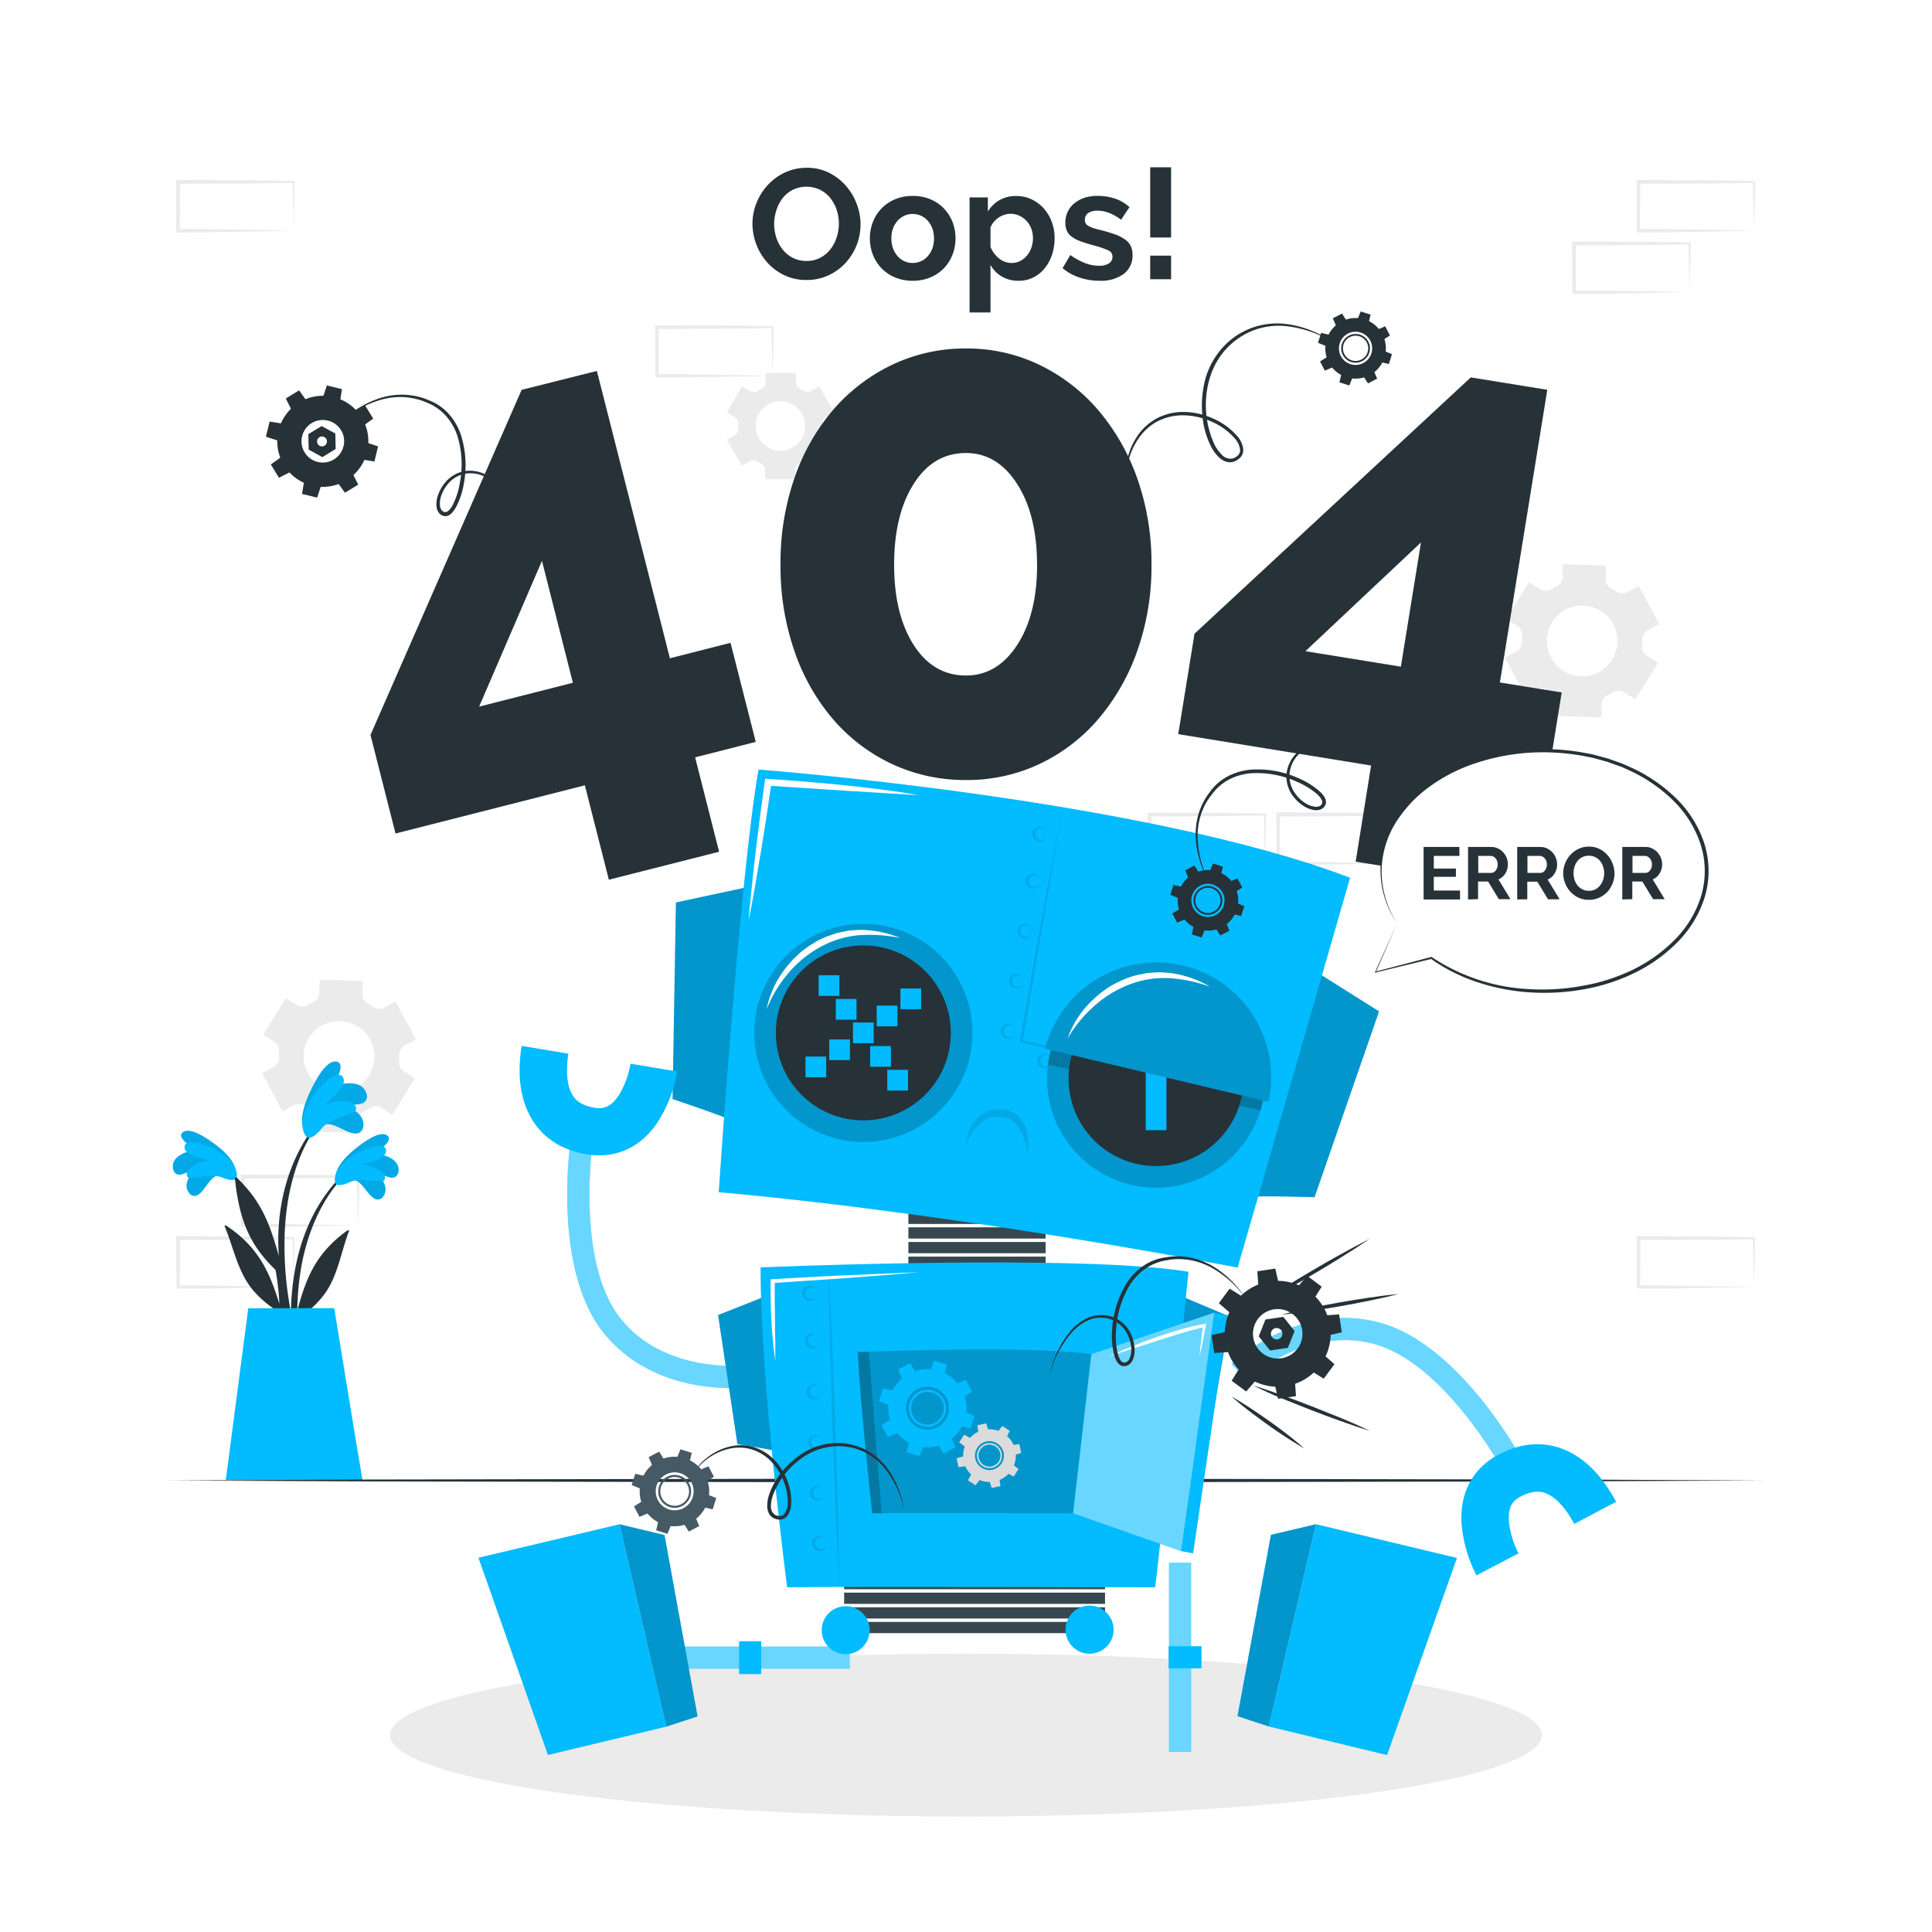 <svg class="animated" id="freepik_stories-oops-404-error-with-a-broken-robot" xmlns="http://www.w3.org/2000/svg" viewBox="0 0 500 500" version="1.1" xmlns:xlink="http://www.w3.org/1999/xlink" xmlns:svgjs="http://svgjs.com/svgjs"><style>svg#freepik_stories-oops-404-error-with-a-broken-robot:not(.animated) .animable {opacity: 0;}svg#freepik_stories-oops-404-error-with-a-broken-robot.animated #freepik--background-complete--inject-55 {animation: 1s 1 forwards cubic-bezier(.36,-0.01,.5,1.38) slideLeft;animation-delay: 0s;}svg#freepik_stories-oops-404-error-with-a-broken-robot.animated #freepik--Plant--inject-55 {animation: 1s 1 forwards cubic-bezier(.36,-0.01,.5,1.38) fadeIn;animation-delay: 0s;}svg#freepik_stories-oops-404-error-with-a-broken-robot.animated #freepik--Floor--inject-55 {animation: 1s 1 forwards cubic-bezier(.36,-0.01,.5,1.38) zoomOut;animation-delay: 0s;}svg#freepik_stories-oops-404-error-with-a-broken-robot.animated #freepik--Shadow--inject-55 {animation: 1s 1 forwards cubic-bezier(.36,-0.01,.5,1.38) lightSpeedLeft;animation-delay: 0s;}svg#freepik_stories-oops-404-error-with-a-broken-robot.animated #freepik--404-error--inject-55 {animation: 1s 1 forwards cubic-bezier(.36,-0.01,.5,1.38) slideLeft;animation-delay: 0s;}svg#freepik_stories-oops-404-error-with-a-broken-robot.animated #freepik--Robot--inject-55 {animation: 1s 1 forwards cubic-bezier(.36,-0.01,.5,1.38) slideDown;animation-delay: 0s;}svg#freepik_stories-oops-404-error-with-a-broken-robot.animated #freepik--Gears--inject-55 {animation: 1s 1 forwards cubic-bezier(.36,-0.01,.5,1.38) lightSpeedRight;animation-delay: 0s;}svg#freepik_stories-oops-404-error-with-a-broken-robot.animated #freepik--speech-bubble--inject-55 {animation: 1s 1 forwards cubic-bezier(.36,-0.01,.5,1.38) slideUp;animation-delay: 0s;}            @keyframes slideLeft {                0% {                    opacity: 0;                    transform: translateX(-30px);                }                100% {                    opacity: 1;                    transform: translateX(0);                }            }                    @keyframes fadeIn {                0% {                    opacity: 0;                }                100% {                    opacity: 1;                }            }                    @keyframes zoomOut {                0% {                    opacity: 0;                    transform: scale(1.5);                }                100% {                    opacity: 1;                    transform: scale(1);                }            }                    @keyframes lightSpeedLeft {              from {                transform: translate3d(-50%, 0, 0) skewX(20deg);                opacity: 0;              }              60% {                transform: skewX(-10deg);                opacity: 1;              }              80% {                transform: skewX(2deg);              }              to {                opacity: 1;                transform: translate3d(0, 0, 0);              }            }                    @keyframes slideDown {                0% {                    opacity: 0;                    transform: translateY(-30px);                }                100% {                    opacity: 1;                    transform: translateY(0);                }            }                    @keyframes lightSpeedRight {              from {                transform: translate3d(50%, 0, 0) skewX(-20deg);                opacity: 0;              }              60% {                transform: skewX(10deg);                opacity: 1;              }              80% {                transform: skewX(-2deg);              }              to {                opacity: 1;                transform: translate3d(0, 0, 0);              }            }                    @keyframes slideUp {                0% {                    opacity: 0;                    transform: translateY(30px);                }                100% {                    opacity: 1;                    transform: inherit;                }            }        </style><g id="freepik--background-complete--inject-55" style="transform-origin: 249.915px 190.03px;" class="animable"><path d="M92.64,317.14l-14.84.28-7.51.12c-2.51,0-5,0-7.55,0H62.3v-.45l0-12.63V304h.5l14.95.07c5,0,10,.11,15,.16h.27v.27c0,2.14-.09,4.27-.13,6.38Zm0,0-.15-6.37c0-2.1-.11-4.19-.13-6.26l.28.27c-5,.06-10,.16-15,.17L62.74,305l.5-.5-.05,12.63-.45-.44c2.47,0,4.93,0,7.4.05l7.43.12Z" style="fill: rgb(235, 235, 235); transform-origin: 77.66px 310.77px;" id="elzy55remuthn" class="animable"></path><path d="M76,333.07l-14.83.28-7.52.12c-2.51,0-5,0-7.55,0h-.44v-.45l-.06-12.63v-.5h.5L61,320c5,0,10,.12,14.95.17h.27v.27c0,2.14-.08,4.27-.13,6.38Zm0,0-.14-6.37c0-2.1-.11-4.19-.13-6.26l.27.27c-5,.06-10,.16-14.95.17l-14.95.06.5-.5-.05,12.63-.45-.44c2.47,0,4.93,0,7.4.05l7.44.12Z" style="fill: rgb(235, 235, 235); transform-origin: 60.91px 326.68px;" id="eltbnfpmxl33a" class="animable"></path><path d="M76,59.71,61.13,60l-7.52.11c-2.51,0-5,0-7.55.06h-.44v-.45l-.06-12.63v-.5h.5L61,46.64c5,0,10,.12,14.95.17h.27v.27c0,2.14-.08,4.27-.13,6.38Zm0,0-.14-6.37c0-2.1-.11-4.19-.13-6.26l.27.27c-5,0-10,.16-14.95.17l-14.95.06.5-.5-.05,12.63-.45-.44c2.47,0,4.93,0,7.4,0l7.44.12Z" style="fill: rgb(235, 235, 235); transform-origin: 60.89px 53.38px;" id="elbly4ocg6buq" class="animable"></path><path d="M453.94,59.71,439.1,60l-7.51.11c-2.51,0-5,0-7.55.06h-.44v-.45l0-12.63v-.5h.5l14.95.06c5,0,10,.12,14.95.17h.27v.27c0,2.14-.09,4.27-.13,6.38Zm0,0-.14-6.37c-.05-2.1-.12-4.19-.14-6.26l.28.27c-5,0-10,.16-14.95.17L424,47.58l.5-.5-.05,12.63-.45-.44c2.47,0,4.93,0,7.4,0l7.43.12Z" style="fill: rgb(235, 235, 235); transform-origin: 438.935px 53.38px;" id="elkjc97na5mca" class="animable"></path><path d="M437.26,75.64l-14.83.28-7.52.11c-2.51,0-5,0-7.55.06h-.44v-.45L406.86,63v-.5h.5l14.95.06c5,0,10,.12,14.95.17h.28V63c0,2.14-.08,4.27-.13,6.38Zm0,0-.14-6.37c-.05-2.11-.11-4.19-.13-6.26l.27.27c-5,0-10,.16-14.95.17l-14.95.06.5-.5-.05,12.63-.45-.44c2.47,0,4.93,0,7.4,0l7.44.12Z" style="fill: rgb(235, 235, 235); transform-origin: 422.2px 69.295px;" id="elrbrtxat56ca" class="animable"></path><path d="M360.69,223.44l-14.83.28-7.52.11c-2.51,0-5,0-7.54,0h-.45v-.45l-.05-12.64v-.5h.51l14.94.07c5,0,10,.11,14.95.16H361v.27c0,2.14-.08,4.27-.13,6.38Zm0,0-.14-6.38c-.05-2.1-.11-4.18-.13-6.26l.27.28c-5,0-10,.16-14.95.16l-14.94.06.49-.5-.05,12.64-.44-.45c2.46,0,4.92,0,7.39.06l7.44.11Z" style="fill: rgb(235, 235, 235); transform-origin: 345.65px 217.035px;" id="elpelpzwew8" class="animable"></path><path d="M344,239.37l-14.83.28-7.51.11c-2.51.05-5,0-7.55.05h-.45v-.45l-.05-12.64v-.5h.5l14.95.07c5,0,10,.11,14.94.16h.28v.27c0,2.14-.09,4.27-.13,6.38Zm0,0-.14-6.38c0-2.1-.11-4.18-.13-6.26l.27.28c-5,.05-10,.16-14.94.16l-14.95.06.5-.5-.06,12.64-.44-.45c2.46,0,4.93,0,7.4.06l7.43.11Z" style="fill: rgb(235, 235, 235); transform-origin: 328.945px 233.015px;" id="elnkvopeos9z" class="animable"></path><path d="M327.4,223.44l-14.83.28-7.51.11c-2.51,0-5,0-7.55,0h-.45v-.45L297,210.8v-.5h.51l14.94.07c5,0,10,.11,14.95.16h.28v.27c0,2.14-.09,4.27-.13,6.38Zm0,0-.14-6.38c0-2.1-.11-4.18-.13-6.26l.27.28c-5,0-10,.16-14.95.16l-14.94.06.5-.5L298,223.44l-.44-.45c2.46,0,4.92,0,7.4.06l7.43.11Z" style="fill: rgb(235, 235, 235); transform-origin: 312.34px 217.065px;" id="elev46q88m2fw" class="animable"></path><path d="M453.94,333.07l-14.84.28-7.51.12c-2.51,0-5,0-7.55,0h-.44v-.45l0-12.63v-.5h.5L439,320c5,0,10,.12,14.95.17h.27v.27c0,2.14-.09,4.27-.13,6.38Zm0,0-.14-6.37c-.05-2.1-.12-4.19-.14-6.26l.28.27c-5,.06-10,.16-14.95.17l-14.95.06.5-.5-.05,12.63-.45-.44c2.47,0,4.93,0,7.4.05l7.43.12Z" style="fill: rgb(235, 235, 235); transform-origin: 438.91px 326.68px;" id="elj97ug6v21la" class="animable"></path><path d="M199.93,97.28l-14.84.28-7.51.11c-2.51,0-5,0-7.55.06h-.44v-.45l-.05-12.63v-.5h.5l14.95.06c5,0,10,.11,15,.17h.27v.27c0,2.14-.09,4.27-.13,6.37Zm0,0-.15-6.37c0-2.11-.11-4.19-.13-6.26l.28.27c-5,0-10,.16-15,.16L170,85.15l.5-.5-.05,12.63-.45-.44c2.47,0,4.93,0,7.4,0l7.43.11Z" style="fill: rgb(235, 235, 235); transform-origin: 184.9px 90.94px;" id="ely97fv5fqicl" class="animable"></path><path d="M423.23,181l5.88-9.49-2.9-1.8a2.67,2.67,0,0,1-1.24-2.5,15.44,15.44,0,0,0,.06-1.67,2.65,2.65,0,0,1,1.38-2.41l3-1.61-5.28-9.85-3,1.62a2.66,2.66,0,0,1-2.77-.18,16,16,0,0,0-1.42-.88,2.66,2.66,0,0,1-1.4-2.41l.11-3.42L404.48,146l-.1,3.43a2.67,2.67,0,0,1-1.56,2.31c-.24.11-.49.24-.73.37s-.48.26-.71.4a2.65,2.65,0,0,1-2.78,0l-2.93-1.81-5.88,9.49,2.91,1.81a2.66,2.66,0,0,1,1.23,2.5,13.1,13.1,0,0,0-.05,1.66,2.68,2.68,0,0,1-1.39,2.41l-3,1.61,5.28,9.85,3-1.62a2.66,2.66,0,0,1,2.77.18,16,16,0,0,0,1.42.88,2.65,2.65,0,0,1,1.4,2.4l-.11,3.43,11.17.35.1-3.43a2.65,2.65,0,0,1,1.55-2.3l.74-.38c.25-.13.49-.26.72-.4a2.67,2.67,0,0,1,2.79,0Zm-9.46-7.05a9.14,9.14,0,1,1,3.75-12.38A9.14,9.14,0,0,1,413.77,173.92Z" style="fill: rgb(235, 235, 235); transform-origin: 409.45px 165.825px;" id="elwrtpr2eaghc" class="animable"></path><path d="M101.53,288.51l5.89-9.49-2.91-1.8a2.66,2.66,0,0,1-1.23-2.5,15.45,15.45,0,0,0,0-1.67,2.66,2.66,0,0,1,1.39-2.41l3-1.61-5.28-9.85-3,1.62a2.68,2.68,0,0,1-2.78-.18,13.94,13.94,0,0,0-1.42-.88,2.68,2.68,0,0,1-1.4-2.41l.11-3.42-11.16-.35-.1,3.43a2.67,2.67,0,0,1-1.56,2.32c-.25.11-.49.24-.74.37s-.48.26-.71.4a2.63,2.63,0,0,1-2.77,0L74,258.29l-5.89,9.49L71,269.59a2.64,2.64,0,0,1,1.23,2.5c0,.55-.06,1.1,0,1.66a2.66,2.66,0,0,1-1.39,2.41l-3,1.61,5.28,9.85,3-1.62a2.68,2.68,0,0,1,2.78.18,13.71,13.71,0,0,0,1.41.87,2.68,2.68,0,0,1,1.4,2.41l-.1,3.43,11.16.34.11-3.42a2.66,2.66,0,0,1,1.55-2.31c.25-.11.49-.24.74-.37s.48-.26.71-.41a2.65,2.65,0,0,1,2.79,0Zm-9.45-7.05a9.15,9.15,0,1,1,3.74-12.38A9.14,9.14,0,0,1,92.08,281.46Z" style="fill: rgb(235, 235, 235); transform-origin: 87.755px 273.395px;" id="el776ywu1r6yj" class="animable"></path><path d="M215.87,106.74,212,100l-2.08,1.2a1.85,1.85,0,0,1-1.95-.07,11,11,0,0,0-1-.58,1.85,1.85,0,0,1-1-1.65v-2.4h-7.82v2.4a1.87,1.87,0,0,1-1,1.65c-.35.18-.69.37-1,.58a1.85,1.85,0,0,1-2,.07L192,100l-3.91,6.78,2.08,1.2a1.85,1.85,0,0,1,.91,1.72c0,.19,0,.39,0,.58s0,.38,0,.58a1.82,1.82,0,0,1-.9,1.71l-2.09,1.21,3.91,6.78,2.08-1.2a1.85,1.85,0,0,1,1.95.07,11,11,0,0,0,1,.58,1.87,1.87,0,0,1,1,1.65V124h7.82v-2.4a1.85,1.85,0,0,1,1-1.65c.35-.18.68-.37,1-.58a1.85,1.85,0,0,1,1.95-.07l2.08,1.2,3.91-6.78-2.08-1.2a1.85,1.85,0,0,1-.91-1.72c0-.19,0-.39,0-.58s0-.39,0-.58a1.85,1.85,0,0,1,.91-1.72Zm-7.48,3.5a6.41,6.41,0,1,1-6.41-6.41A6.41,6.41,0,0,1,208.39,110.24Z" style="fill: rgb(235, 235, 235); transform-origin: 201.98px 110.25px;" id="ely30pa30upyh" class="animable"></path></g><g id="freepik--Plant--inject-55" style="transform-origin: 73.939px 328.861px;" class="animable"><path d="M88.84,303.84c-13.07,12.79-15.27,32.59-12.51,49.92.07.4.68.29.68-.08,0-3.95-.12-7.86-.11-11.76.07-.17.13-.34.2-.52,3.41-2.48,6.55-5.28,8.49-9.12,2.18-4.29,3-9.14,4.71-13.62.16-.43-.3-.3-.6-.08-8,5.86-10.48,12.17-12.76,20.6a69.79,69.79,0,0,1,1.38-13.13c1.72-8,5.11-15.93,10.86-21.86C89.4,304,89.06,303.61,88.84,303.84Z" style="fill: rgb(38, 50, 56); transform-origin: 82.807px 328.891px;" id="elsp2nn54o39k" class="animable"></path><path d="M91.29,305.33c2.25.08,3.66,3.67,5.41,4.72a1.68,1.68,0,0,0,2.48-.39c1.74-2.42-.64-5.41-2.88-7.09,1.6.66,2.93,1.82,4.65,2.15a1.64,1.64,0,0,0,2.11-1.26c.76-3.31-3.39-4.77-6.23-4.84,1.38-1,5.33-3.57,3.23-4.85s-6.76,2.44-8.27,3.67c-2.23,1.8-4.88,4.5-5,7.32C86.68,308.05,89.56,306,91.29,305.33Z" style="fill: rgb(3, 187, 255); transform-origin: 94.969px 301.969px;" id="elhvgxuby8c9i" class="animable"></path><g id="elf44evx22hg7"><path d="M91.29,305.33c2.25.08,3.66,3.67,5.41,4.72a1.68,1.68,0,0,0,2.48-.39c1.74-2.42-.64-5.41-2.88-7.09,1.6.66,2.93,1.82,4.65,2.15a1.64,1.64,0,0,0,2.11-1.26c.76-3.31-3.39-4.77-6.23-4.84,1.38-1,5.33-3.57,3.23-4.85s-6.76,2.44-8.27,3.67c-2.23,1.8-4.88,4.5-5,7.32C86.68,308.05,89.56,306,91.29,305.33Z" style="opacity: 0.1; transform-origin: 94.969px 301.969px;" class="animable"></path></g><path d="M90.64,305.89c2.88-1.31,8.4.57,8.87-.52.95-2.21-3.46-3.73-5.85-4,2.2-.59,6.4-1.54,6.27-3.65-.16-2.59-6.44-.36-9.63,2.08-4,3.07-4,6-3.32,6.63C87.89,307.22,90.17,306.1,90.64,305.89Z" style="fill: rgb(3, 187, 255); transform-origin: 93.287px 301.636px;" id="el6d0pye3ywbf" class="animable"></path><path d="M59.07,302.57c13.55,12.29,16.49,32,14.4,49.42-.06.39-.67.31-.68-.06-.15-3.95-.18-7.86-.34-11.75-.08-.18-.15-.34-.22-.52-3.51-2.35-6.75-5-8.83-8.79-2.35-4.21-3.39-9-5.23-13.43-.17-.42.29-.32.6-.11,8.17,5.56,10.94,11.77,13.54,20.11a71.38,71.38,0,0,0-1.88-13.07c-2-7.93-5.72-15.72-11.69-21.44C58.52,302.71,58.84,302.36,59.07,302.57Z" style="fill: rgb(38, 50, 56); transform-origin: 66.106px 327.376px;" id="elbxupc6l5psd" class="animable"></path><path d="M56.68,304.16c-2.25.16-3.52,3.8-5.23,4.92a1.68,1.68,0,0,1-2.49-.3c-1.83-2.35.43-5.43,2.61-7.19-1.58.72-2.86,1.93-4.57,2.32a1.62,1.62,0,0,1-2.15-1.18c-.89-3.27,3.2-4.9,6-5.07-1.41-.91-5.46-3.36-3.41-4.72s6.85,2.18,8.41,3.35c2.29,1.71,5,4.31,5.25,7.12C61.38,306.7,58.43,304.78,56.68,304.16Z" style="fill: rgb(3, 187, 255); transform-origin: 52.922px 301.067px;" id="elwx6q8289hno" class="animable"></path><g id="elmzv5qjarj2g"><path d="M56.68,304.16c-2.25.16-3.52,3.8-5.23,4.92a1.68,1.68,0,0,1-2.49-.3c-1.83-2.35.43-5.43,2.61-7.19-1.58.72-2.86,1.93-4.57,2.32a1.62,1.62,0,0,1-2.15-1.18c-.89-3.27,3.2-4.9,6-5.07-1.41-.91-5.46-3.36-3.41-4.72s6.85,2.18,8.41,3.35c2.29,1.71,5,4.31,5.25,7.12C61.38,306.7,58.43,304.78,56.68,304.16Z" style="opacity: 0.1; transform-origin: 52.922px 301.067px;" class="animable"></path></g><path d="M57.35,304.69c-2.93-1.2-8.37.89-8.88-.18-1-2.18,3.31-3.86,5.68-4.25-2.21-.51-6.45-1.29-6.4-3.41.06-2.59,6.43-.61,9.7,1.71,4.13,2.92,4.21,5.88,3.57,6.5C60.15,305.91,57.83,304.88,57.35,304.69Z" style="fill: rgb(3, 187, 255); transform-origin: 54.532px 300.509px;" id="elqljcve5eamg" class="animable"></path><path d="M72.93,335a132.49,132.49,0,0,0,4.2,19.42.49.49,0,0,0,1-.19c-.89-6-2.51-11.86-3.4-17.85a89.21,89.21,0,0,1-1-18.32c.57-10.09,3.31-20.83,9.89-28.72.14-.19-.16-.45-.31-.28C70,304.46,72.13,323.3,72.15,325c-1.87-6.36-3.79-13.65-10.85-20.13-.31-.28-.54-.15-.49.33,1.26,11.8,4.54,18,11.38,24.27C72.39,331.33,72.63,333.19,72.93,335Z" style="fill: rgb(38, 50, 56); transform-origin: 72.23px 321.919px;" id="elhllt8hpqn3m" class="animable"></path><path d="M83.65,291.14c2.37-1.06,5.64,2,8,2.17A1.94,1.94,0,0,0,94,291.66c.59-3.39-3.39-5.3-6.56-5.9,2-.13,4,.41,5.92-.12a1.87,1.87,0,0,0,1.54-2.37C94,279.46,89,280,86,281.38c.94-1.69,3.73-6.38.91-6.65s-5.79,5.93-6.74,8c-1.4,3-2.79,7.12-1.48,10.09C80.23,296.27,82.2,292.72,83.65,291.14Z" style="fill: rgb(3, 187, 255); transform-origin: 86.569px 284.5px;" id="elofqigs6kbe" class="animable"></path><g id="elk4t7up4y75f"><path d="M83.65,291.14c2.37-1.06,5.64,2,8,2.17A1.94,1.94,0,0,0,94,291.66c.59-3.39-3.39-5.3-6.56-5.9,2-.13,4,.41,5.92-.12a1.87,1.87,0,0,0,1.54-2.37C94,279.46,89,280,86,281.38c.94-1.69,3.73-6.38.91-6.65s-5.79,5.93-6.74,8c-1.4,3-2.79,7.12-1.48,10.09C80.23,296.27,82.2,292.72,83.65,291.14Z" style="opacity: 0.1; transform-origin: 86.569px 284.5px;" class="animable"></path></g><path d="M83.25,292c2.33-2.8,9-3.63,8.94-5-.12-2.77-5.47-2.13-8.09-1.23,2-1.73,5.86-4.82,4.67-6.95-1.47-2.6-6.88,2.87-9,7-2.61,5.21-1.09,8.28-.1,8.56C81.07,294.81,82.87,292.5,83.25,292Z" style="fill: rgb(3, 187, 255); transform-origin: 85.256px 286.289px;" id="el8ffj6uuytle" class="animable"></path><path d="M64.25,338.58,58.44,383H93.81c-.72-3.93-7.31-44.46-7.31-44.46Z" style="fill: rgb(3, 187, 255); transform-origin: 76.125px 360.77px;" id="el0tk251aupe9" class="animable"></path></g><g id="freepik--Floor--inject-55" style="transform-origin: 250px 383.14px;" class="animable"><polygon points="43.37 383.14 95.03 382.9 146.69 382.81 250 382.64 353.31 382.81 404.97 382.9 456.63 383.14 404.97 383.39 353.31 383.48 250 383.64 146.69 383.48 95.03 383.39 43.37 383.14" style="fill: rgb(38, 50, 56); transform-origin: 250px 383.14px;" id="el7u13nfjni6c" class="animable"></polygon></g><g id="freepik--Shadow--inject-55" style="transform-origin: 250px 449.04px;" class="animable"><ellipse cx="250" cy="449.04" rx="149.06" ry="21.08" style="fill: rgb(235, 235, 235); transform-origin: 250px 449.04px;" id="eltse00yctjvi" class="animable"></ellipse></g><g id="freepik--404-error--inject-55" style="transform-origin: 250.025px 135.48px;" class="animable"><path d="M157.57,227.67l-6.21-24.43-49,12.47-6.48-25.5L135,100.89,154.47,96l18.9,74.36,15.69-4L195.59,192l-15.69,4,6.2,24.43ZM124,182.87l24.26-6.17-8-31.56Z" style="fill: rgb(38, 50, 56); transform-origin: 145.735px 161.835px;" id="ellyab62040sr" class="animable"></path><path d="M298,146.12a65.58,65.58,0,0,1-3.68,22.35,55.48,55.48,0,0,1-10.12,17.67A45.82,45.82,0,0,1,269,197.73a43.91,43.91,0,0,1-19,4.14,44.54,44.54,0,0,1-19.14-4.14,45.75,45.75,0,0,1-15.27-11.59,54.17,54.17,0,0,1-10-17.67A66.82,66.82,0,0,1,202,146.12a66.84,66.84,0,0,1,3.59-22.36,54.22,54.22,0,0,1,10-17.66,46.68,46.68,0,0,1,15.27-11.68A43.74,43.74,0,0,1,250,90.19a43.12,43.12,0,0,1,19,4.23,46.76,46.76,0,0,1,15.18,11.68,55.54,55.54,0,0,1,10.12,17.66A65.6,65.6,0,0,1,298,146.12Zm-29.62,0q0-12.88-5.15-20.88t-13.25-8q-8.46,0-13.52,8t-5.06,20.88q0,12.88,5.06,20.79T250,174.82q8.1,0,13.25-7.91T268.4,146.12Z" style="fill: rgb(38, 50, 56); transform-origin: 250px 146.03px;" id="elf8ftdkkxi5" class="animable"></path><path d="M350.84,223l4-24.88L304.93,190l4.21-26,71.5-66.33,19.8,3.21-12.27,75.74,16,2.59-4.23,26.15-16-2.59-4,24.88Zm-13-54.47,24.7,4,5.21-32.15Z" style="fill: rgb(38, 50, 56); transform-origin: 354.55px 162.66px;" id="elp7b0ejadhu" class="animable"></path><path d="M208.68,72.46A13,13,0,0,1,203,71.23a13.94,13.94,0,0,1-4.4-3.27,15.19,15.19,0,0,1-3.86-10,14.37,14.37,0,0,1,1.07-5.5,15.16,15.16,0,0,1,2.95-4.64,13.94,13.94,0,0,1,4.46-3.21,13.18,13.18,0,0,1,5.62-1.19,12.56,12.56,0,0,1,5.67,1.27A14.22,14.22,0,0,1,218.85,48a15.11,15.11,0,0,1,2.83,4.69,14.67,14.67,0,0,1,0,10.8,14.91,14.91,0,0,1-2.91,4.61,13.89,13.89,0,0,1-4.44,3.19A13.31,13.31,0,0,1,208.68,72.46Zm-8.33-14.54a11.38,11.38,0,0,0,.57,3.59,9.53,9.53,0,0,0,1.64,3.07,7.91,7.91,0,0,0,2.62,2.14,7.57,7.57,0,0,0,3.54.81,7.41,7.41,0,0,0,3.57-.83,8.1,8.1,0,0,0,2.63-2.2,9.68,9.68,0,0,0,1.61-3.09,11.31,11.31,0,0,0,0-7.09,10,10,0,0,0-1.65-3.07,8,8,0,0,0-2.63-2.12,8.16,8.16,0,0,0-7.09,0,8,8,0,0,0-2.63,2.18,9.85,9.85,0,0,0-1.59,3.07A11.63,11.63,0,0,0,200.35,57.92Z" style="fill: rgb(38, 50, 56); transform-origin: 208.725px 57.94px;" id="elrc5z7hgv8y8" class="animable"></path><path d="M236.23,72.66a11.48,11.48,0,0,1-4.65-.89,10.34,10.34,0,0,1-3.49-2.4,10.68,10.68,0,0,1-2.21-3.49,11.9,11.9,0,0,1,0-8.37A10.68,10.68,0,0,1,228.09,54a10.34,10.34,0,0,1,3.49-2.4,11.48,11.48,0,0,1,4.65-.89,11.33,11.33,0,0,1,4.62.89,10.36,10.36,0,0,1,3.47,2.4,10.68,10.68,0,0,1,2.21,3.49,11.9,11.9,0,0,1,0,8.37,10.94,10.94,0,0,1-2.18,3.49,10.3,10.3,0,0,1-3.48,2.4A11.46,11.46,0,0,1,236.23,72.66Zm-5.54-10.94a7.2,7.2,0,0,0,.43,2.56,6.2,6.2,0,0,0,1.17,2A5.1,5.1,0,0,0,234,67.59a5.31,5.31,0,0,0,4.37,0,5.1,5.1,0,0,0,1.75-1.31,6.4,6.4,0,0,0,1.18-2,7.61,7.61,0,0,0,.42-2.59,7.48,7.48,0,0,0-.42-2.54,6.4,6.4,0,0,0-1.18-2,5.1,5.1,0,0,0-1.75-1.31,5.17,5.17,0,0,0-2.18-.47,4.92,4.92,0,0,0-2.19.49,5.42,5.42,0,0,0-1.75,1.33,6.2,6.2,0,0,0-1.17,2A7.26,7.26,0,0,0,230.69,61.72Z" style="fill: rgb(38, 50, 56); transform-origin: 236.205px 61.685px;" id="elwkpk0odckvm" class="animable"></path><path d="M263.61,72.66a8.34,8.34,0,0,1-4.36-1.11,7.86,7.86,0,0,1-2.91-3V80.86h-5.41V51.09h4.73v3.64a8.58,8.58,0,0,1,3-2.93A8.42,8.42,0,0,1,263,50.73a9.1,9.1,0,0,1,4,.87,9.93,9.93,0,0,1,3.13,2.34,11,11,0,0,1,2.06,3.47,11.94,11.94,0,0,1,.74,4.22,13.59,13.59,0,0,1-.68,4.33,11.11,11.11,0,0,1-1.92,3.51,8.82,8.82,0,0,1-2.93,2.34A8.14,8.14,0,0,1,263.61,72.66Zm-1.81-4.6a4.89,4.89,0,0,0,2.24-.53,5.45,5.45,0,0,0,1.75-1.41,6.55,6.55,0,0,0,1.14-2.06,7.37,7.37,0,0,0,.4-2.43,7,7,0,0,0-.44-2.48,6.19,6.19,0,0,0-1.24-2,5.65,5.65,0,0,0-1.86-1.33,5.42,5.42,0,0,0-2.32-.49,4.94,4.94,0,0,0-1.57.27,5.52,5.52,0,0,0-1.5.74,6.61,6.61,0,0,0-1.23,1.13,4.85,4.85,0,0,0-.83,1.42v5a7.34,7.34,0,0,0,2.22,3A5.13,5.13,0,0,0,261.8,68.06Z" style="fill: rgb(38, 50, 56); transform-origin: 261.93px 65.793px;" id="el3p60idzsx86" class="animable"></path><path d="M284.54,72.66a16.21,16.21,0,0,1-5.21-.85A12.69,12.69,0,0,1,275,69.39L277,66a17.91,17.91,0,0,0,3.78,2.08,10.19,10.19,0,0,0,3.66.7,4.66,4.66,0,0,0,2.54-.6,2,2,0,0,0,.93-1.74,1.73,1.73,0,0,0-1.09-1.65,23.75,23.75,0,0,0-3.55-1.22c-1.38-.37-2.55-.74-3.52-1.09a8.78,8.78,0,0,1-2.34-1.19,4,4,0,0,1-1.29-1.53,4.91,4.91,0,0,1-.41-2.08,6.54,6.54,0,0,1,.63-2.91,6.26,6.26,0,0,1,1.76-2.2,8.13,8.13,0,0,1,2.64-1.4,10.86,10.86,0,0,1,3.29-.48,14.43,14.43,0,0,1,4.47.68,10.79,10.79,0,0,1,3.81,2.23l-2.18,3.27A12.59,12.59,0,0,0,287,55.09a8.49,8.49,0,0,0-3-.57,4.33,4.33,0,0,0-2.3.57,2,2,0,0,0-.93,1.82,1.85,1.85,0,0,0,.22.93,1.94,1.94,0,0,0,.71.64,7.15,7.15,0,0,0,1.27.55c.53.17,1.18.36,2,.54,1.46.38,2.7.76,3.74,1.14A9.69,9.69,0,0,1,291.18,62a4.59,4.59,0,0,1,1.46,1.67A5.2,5.2,0,0,1,293.1,66a5.91,5.91,0,0,1-2.3,4.91A10,10,0,0,1,284.54,72.66Z" style="fill: rgb(38, 50, 56); transform-origin: 284.052px 61.683px;" id="el5yjynbtivjq" class="animable"></path><path d="M297.67,61.47V43.29h5.41V61.47Zm0,10.79v-6.1h5.41v6.1Z" style="fill: rgb(38, 50, 56); transform-origin: 300.375px 57.775px;" id="elwgswxji4g4r" class="animable"></path></g><g id="freepik--Robot--inject-55" style="transform-origin: 271.035px 326.685px;" class="animable"><rect x="235.09" y="313.85" width="35.51" height="2.91" style="fill: rgb(55, 71, 79); transform-origin: 252.845px 315.305px;" id="ell7jvfg3wohp" class="animable"></rect><rect x="235.09" y="317.63" width="35.51" height="2.91" style="fill: rgb(55, 71, 79); transform-origin: 252.845px 319.085px;" id="elaua6r31v2r8" class="animable"></rect><rect x="235.09" y="321.42" width="35.51" height="2.91" style="fill: rgb(55, 71, 79); transform-origin: 252.845px 322.875px;" id="elmuy01dtr1i" class="animable"></rect><rect x="235.09" y="325.21" width="35.51" height="2.91" style="fill: rgb(55, 71, 79); transform-origin: 252.845px 326.665px;" id="elptlhqc7angf" class="animable"></rect><rect x="235.09" y="329" width="35.51" height="2.91" style="fill: rgb(55, 71, 79); transform-origin: 252.845px 330.455px;" id="elku1yppor9nq" class="animable"></rect><rect x="218.46" y="404.59" width="67.52" height="2.91" style="fill: rgb(55, 71, 79); transform-origin: 252.22px 406.045px;" id="elc3vwcqqzipf" class="animable"></rect><rect x="218.46" y="408.38" width="67.52" height="2.91" style="fill: rgb(55, 71, 79); transform-origin: 252.22px 409.835px;" id="el2i5ferstvol" class="animable"></rect><rect x="218.46" y="412.17" width="67.52" height="2.91" style="fill: rgb(55, 71, 79); transform-origin: 252.22px 413.625px;" id="elp8cqpbqqend" class="animable"></rect><rect x="218.46" y="415.96" width="67.52" height="2.91" style="fill: rgb(55, 71, 79); transform-origin: 252.22px 417.415px;" id="el6iuscwijq4x" class="animable"></rect><rect x="218.46" y="419.75" width="67.52" height="2.91" style="fill: rgb(55, 71, 79); transform-origin: 252.22px 421.205px;" id="elnbeqrs2yre" class="animable"></rect><path d="M188.83,289.8c0-.39-14.77-5.36-14.77-5.36l.87-50.88,19.64-4.22Z" style="fill: rgb(3, 187, 255); transform-origin: 184.315px 259.57px;" id="el16vhgix5p9a" class="animable"></path><g id="elarujxsm12g"><path d="M188.83,289.8c0-.39-14.77-5.36-14.77-5.36l.87-50.88,19.64-4.22Z" style="opacity: 0.2; transform-origin: 184.315px 259.57px;" class="animable"></path></g><path d="M324.49,309.77c.1-.38,15.72.06,15.72.06l16.69-48.08-17-10.71Z" style="fill: rgb(3, 187, 255); transform-origin: 340.695px 280.435px;" id="elm4rffs6ptuq" class="animable"></path><g id="elz9etuteao6h"><path d="M324.49,309.77c.1-.38,15.72.06,15.72.06l16.69-48.08-17-10.71Z" style="opacity: 0.2; transform-origin: 340.695px 280.435px;" class="animable"></path></g><path d="M186,308.54s5.49-82.3,10.31-109.38c0,0,99.42,7.52,153.09,28,0,0-27.67,96.12-29.1,100.89C320.28,328.09,250.27,314.3,186,308.54Z" style="fill: rgb(3, 187, 255); transform-origin: 267.7px 263.605px;" id="el2eizopn1fr4" class="animable"></path><g id="elydf3kahn8hk"><path d="M274.72,210.15q-2.42,14.86-4.94,29.72l-5.13,29.67-.27-.41L297.69,277l16.64,4,16.61,4.11-16.7-3.74-16.69-3.81-33.34-7.79-.34-.08.06-.34,5.31-29.65Q271.91,225,274.72,210.15Z" style="opacity: 0.1; transform-origin: 297.405px 247.63px;" class="animable"></path></g><g id="elxsxnwirb26f"><path d="M271.07,215.8a2,2,0,0,1-1.75,1.94,2,2,0,0,1-1.46-.48,2,2,0,0,1-.66-1.46,2,2,0,0,1,.66-1.46,1.94,1.94,0,0,1,3.21,1.46Zm0,0a1.6,1.6,0,0,0-.55-1.19,1.57,1.57,0,1,0,0,2.39A1.64,1.64,0,0,0,271.07,215.8Z" style="opacity: 0.1; transform-origin: 269.135px 215.806px;" class="animable"></path></g><g id="elw177uy1sh8"><path d="M269.32,228.05a1.93,1.93,0,0,1-1.74,1.93,1.92,1.92,0,0,1-2.12-1.93,1.94,1.94,0,0,1,.65-1.46,2,2,0,0,1,1.47-.48A2,2,0,0,1,269.32,228.05Zm0,0a1.6,1.6,0,0,0-.55-1.2,1.57,1.57,0,0,0-1.19-.36,1.57,1.57,0,0,0,0,3.12,1.56,1.56,0,0,0,1.74-1.56Z" style="opacity: 0.1; transform-origin: 267.39px 228.047px;" class="animable"></path></g><g id="elylrz4eh0epl"><path d="M267.17,241a1.93,1.93,0,0,1-1.74,1.93,2,2,0,0,1-1.47-3.4,2,2,0,0,1,1.47-.47A1.94,1.94,0,0,1,267.17,241Zm0,0a1.6,1.6,0,0,0-.55-1.2,1.57,1.57,0,0,0-1.19-.36,1.57,1.57,0,0,0,0,3.12,1.62,1.62,0,0,0,1.19-.37A1.56,1.56,0,0,0,267.17,241Z" style="opacity: 0.1; transform-origin: 265.279px 240.991px;" class="animable"></path></g><g id="elj6qtq2m59kg"><path d="M265,253.93a1.94,1.94,0,0,1-1.74,1.93,1.94,1.94,0,1,1,0-3.87A1.94,1.94,0,0,1,265,253.93Zm0,0a1.6,1.6,0,0,0-.55-1.2,1.57,1.57,0,0,0-1.19-.36,1.57,1.57,0,0,0,0,3.12,1.62,1.62,0,0,0,1.19-.37A1.6,1.6,0,0,0,265,253.93Z" style="opacity: 0.1; transform-origin: 263.09px 253.925px;" class="animable"></path></g><g id="elruhbd4vkzz"><path d="M272.35,274.56a1.94,1.94,0,1,1-1.75-1.93A1.94,1.94,0,0,1,272.35,274.56Zm0,0a1.64,1.64,0,0,0-.55-1.2,1.62,1.62,0,0,0-1.2-.36,1.57,1.57,0,1,0,1.2,2.76A1.64,1.64,0,0,0,272.35,274.56Z" style="opacity: 0.1; transform-origin: 270.41px 274.561px;" class="animable"></path></g><g id="ellkbntojku3"><path d="M284.56,277.54a1.94,1.94,0,0,1-3.21,1.46,1.94,1.94,0,0,1,0-2.92,2,2,0,0,1,1.46-.47A1.93,1.93,0,0,1,284.56,277.54Zm0,0a1.6,1.6,0,0,0-.55-1.2,1.62,1.62,0,0,0-1.2-.36,1.57,1.57,0,1,0,1.2,2.76A1.6,1.6,0,0,0,284.56,277.54Z" style="opacity: 0.1; transform-origin: 282.624px 277.538px;" class="animable"></path></g><g id="elbct2ywpzh0f"><path d="M296.77,280.52a1.93,1.93,0,0,1-3.2,1.46,2,2,0,0,1-.66-1.46,1.94,1.94,0,0,1,.65-1.46,2,2,0,0,1,1.47-.47A1.93,1.93,0,0,1,296.77,280.52Zm0,0a1.59,1.59,0,0,0-.54-1.2A1.64,1.64,0,0,0,295,279a1.57,1.57,0,0,0,0,3.12,1.63,1.63,0,0,0,1.2-.36A1.59,1.59,0,0,0,296.77,280.52Z" style="opacity: 0.1; transform-origin: 294.84px 280.52px;" class="animable"></path></g><g id="elgsmqdakwoxe"><path d="M309,283.5a1.94,1.94,0,0,1-3.21,1.46,2,2,0,0,1-.66-1.46,2,2,0,0,1,.66-1.46,2,2,0,0,1,1.46-.48A2,2,0,0,1,309,283.5Zm0,0a1.64,1.64,0,0,0-.55-1.2,1.57,1.57,0,1,0-1.2,2.76,1.62,1.62,0,0,0,1.2-.36A1.64,1.64,0,0,0,309,283.5Z" style="opacity: 0.1; transform-origin: 307.065px 283.494px;" class="animable"></path></g><g id="el8zdygg5d1xc"><path d="M321.2,286.61a2,2,0,0,1-1.89,1.79,2,2,0,0,1-1.43-.58,1.95,1.95,0,0,1,.23-2.91,1.92,1.92,0,0,1,1.49-.36A2,2,0,0,1,321.2,286.61Zm0,0a1.6,1.6,0,0,0-.46-1.23,1.57,1.57,0,1,0-.18,2.38A1.6,1.6,0,0,0,321.2,286.61Z" style="opacity: 0.1; transform-origin: 319.269px 286.461px;" class="animable"></path></g><g id="elli13dbpfj5i"><path d="M262.87,266.86a1.94,1.94,0,0,1-1.74,1.94,2.05,2.05,0,0,1-1.47-.47,1.94,1.94,0,0,1,1.47-3.4A1.94,1.94,0,0,1,262.87,266.86Zm0,0a1.6,1.6,0,0,0-.55-1.19,1.57,1.57,0,1,0,0,2.39A1.6,1.6,0,0,0,262.87,266.86Z" style="opacity: 0.1; transform-origin: 260.927px 266.863px;" class="animable"></path></g><g id="elj2pn5l636b"><circle cx="223.43" cy="267.31" r="28.23" style="opacity: 0.2; transform-origin: 223.43px 267.31px; transform: rotate(-41.96deg);" class="animable"></circle></g><g id="el6r5u9ahjza5"><circle cx="223.43" cy="267.31" r="22.64" style="fill: rgb(38, 50, 56); transform-origin: 223.43px 267.31px; transform: rotate(-69.27deg);" class="animable"></circle></g><g id="elkdmjb8qu97"><rect x="216.31" y="258.54" width="5.36" height="5.36" style="fill: rgb(3, 187, 255); transform-origin: 218.99px 261.22px; transform: rotate(9.2deg);" class="animable"></rect></g><g id="el9p6162d6p89"><rect x="211.87" y="252.39" width="5.36" height="5.36" style="fill: rgb(3, 187, 255); transform-origin: 214.55px 255.07px; transform: rotate(9.2deg);" class="animable"></rect></g><g id="elgcqdpb49piu"><rect x="233.04" y="255.82" width="5.36" height="5.36" style="fill: rgb(3, 187, 255); transform-origin: 235.72px 258.5px; transform: rotate(9.2deg);" class="animable"></rect></g><g id="elbmviv0s1sl"><rect x="208.46" y="273.44" width="5.36" height="5.36" style="fill: rgb(3, 187, 255); transform-origin: 211.14px 276.12px; transform: rotate(9.2deg);" class="animable"></rect></g><g id="elhi10singh"><rect x="229.63" y="276.87" width="5.36" height="5.36" style="fill: rgb(3, 187, 255); transform-origin: 232.31px 279.55px; transform: rotate(9.2deg);" class="animable"></rect></g><g id="elapsnbgg98je"><rect x="214.61" y="269" width="5.36" height="5.36" style="fill: rgb(3, 187, 255); transform-origin: 217.29px 271.68px; transform: rotate(9.2deg);" class="animable"></rect></g><g id="elad02rvez6vd"><rect x="220.75" y="264.63" width="5.36" height="5.36" style="fill: rgb(3, 187, 255); transform-origin: 223.43px 267.31px; transform: rotate(9.2deg);" class="animable"></rect></g><g id="el167k6f3h2nn"><rect x="226.89" y="260.25" width="5.36" height="5.36" style="fill: rgb(3, 187, 255); transform-origin: 229.57px 262.93px; transform: rotate(9.2deg);" class="animable"></rect></g><g id="el54el90cq5k"><rect x="225.2" y="270.72" width="5.36" height="5.36" style="fill: rgb(3, 187, 255); transform-origin: 227.88px 273.4px; transform: rotate(9.2deg);" class="animable"></rect></g><g id="eliyf0evqtwge"><circle cx="299.19" cy="279.14" r="28.23" style="fill: rgb(3, 187, 255); transform-origin: 299.19px 279.14px; transform: rotate(-50.67deg);" class="animable"></circle></g><g id="elj8jec983fg"><circle cx="299.19" cy="279.14" r="28.23" style="opacity: 0.2; transform-origin: 299.19px 279.14px; transform: rotate(-50.67deg);" class="animable"></circle></g><g id="el6uw0wkp7oef"><path d="M326.66,285.67c-.13.56-.28,1.09-.44,1.63l-55-11.74c.13-1,.3-2,.53-2.95a28.24,28.24,0,1,1,54.94,13.06Z" style="opacity: 0.2; transform-origin: 299.399px 268.854px;" class="animable"></path></g><g id="elw60jr368ksg"><circle cx="299.19" cy="279.14" r="22.64" style="fill: rgb(38, 50, 56); transform-origin: 299.19px 279.14px; transform: rotate(-22.68deg);" class="animable"></circle></g><g id="elj7drbyknc5g"><rect x="296.51" y="265.8" width="5.36" height="26.69" style="fill: rgb(3, 187, 255); transform-origin: 299.19px 279.145px; transform: rotate(13.37deg);" class="animable"></rect></g><path d="M328.3,285.14,270.5,271.4a29.71,29.71,0,0,1,57.8,13.74Z" style="fill: rgb(3, 187, 255); transform-origin: 299.747px 267.103px;" id="elmgim7okiwti" class="animable"></path><g id="elqg24qta1dl"><path d="M328.3,285.14,270.5,271.4a29.71,29.71,0,0,1,57.8,13.74Z" style="opacity: 0.2; transform-origin: 299.747px 267.103px;" class="animable"></path></g><g id="el7c31p1zdgje"><path d="M250.07,295.92a10.51,10.51,0,0,1,2.61-6.35,7.67,7.67,0,0,1,3.07-2.07,8.66,8.66,0,0,1,3.7-.41,6.9,6.9,0,0,1,5.8,4.33,11.49,11.49,0,0,1,.59,6.85,18,18,0,0,0-2-6.14,5.88,5.88,0,0,0-4.61-3.06,7.06,7.06,0,0,0-5.49,1.61A14.78,14.78,0,0,0,250.07,295.92Z" style="opacity: 0.1; transform-origin: 258.091px 292.656px;" class="animable"></path></g><path d="M193.72,238.34c.23-3,.57-6,.86-9s.65-6,1-9,.74-6,1.12-9,.81-6,1.22-9l.1-.8.81.05q9.78.61,19.51,1.61c3.24.33,6.48.71,9.72,1.12s6.47.9,9.68,1.48l-19.52-1.2-19.49-1.27.91-.74c-.44,3-.85,6-1.32,9s-.92,6-1.42,8.95-1,5.95-1.52,8.93S194.33,235.38,193.72,238.34Z" style="fill: rgb(255, 255, 255); transform-origin: 215.73px 219.94px;" id="el41aqox4j937" class="animable"></path><path d="M198.41,261.16a24.55,24.55,0,0,1,4.52-10.09c.55-.76,1.18-1.46,1.78-2.18s1.33-1.33,2-2,1.47-1.18,2.22-1.75,1.58-1,2.39-1.52,1.71-.83,2.57-1.22l2.68-.93,2.78-.57c.93-.14,1.87-.17,2.81-.24A27.3,27.3,0,0,1,233,242.76a38.59,38.59,0,0,0-10.78-.72,25.22,25.22,0,0,0-10.07,3.13,29.14,29.14,0,0,0-8.18,6.75A33.21,33.21,0,0,0,198.41,261.16Z" style="fill: rgb(255, 255, 255); transform-origin: 215.705px 250.909px;" id="ela1cljk1xy77" class="animable"></path><path d="M276.29,268.78a24.78,24.78,0,0,1,5.86-9.37c.65-.67,1.37-1.28,2.07-1.91s1.5-1.13,2.26-1.69,1.61-1,2.44-1.43,1.71-.8,2.58-1.17,1.8-.59,2.7-.86l2.79-.55,2.83-.18c.94,0,1.88.1,2.82.16a27.19,27.19,0,0,1,10.47,3.56,38.91,38.91,0,0,0-10.58-2.2,25.25,25.25,0,0,0-10.4,1.71,29.45,29.45,0,0,0-9,5.55A33.57,33.57,0,0,0,276.29,268.78Z" style="fill: rgb(255, 255, 255); transform-origin: 294.7px 260.2px;" id="elpdcslav0np" class="animable"></path><path d="M189.14,359.25c-7.23,0-23.06-1.62-33.25-14.72-13-16.76-8.32-48.92-8.12-50.28l5.66.86c0,.31-4.54,31.09,7,45.9,11.26,14.48,31.69,12.41,31.89,12.38l.65,5.69C192.72,359.1,191.32,359.25,189.14,359.25Z" style="fill: rgb(3, 187, 255); transform-origin: 169.879px 326.75px;" id="elpw5mfbv6sc" class="animable"></path><g id="el0lfmd7xh08dc"><path d="M189.14,359.25c-7.23,0-23.06-1.62-33.25-14.72-13-16.76-8.32-48.92-8.12-50.28l5.66.86c0,.31-4.54,31.09,7,45.9,11.26,14.48,31.69,12.41,31.89,12.38l.65,5.69C192.72,359.1,191.32,359.25,189.14,359.25Z" style="fill: rgb(255, 255, 255); opacity: 0.4; transform-origin: 169.879px 326.75px;" class="animable"></path></g><path d="M155.1,299a19,19,0,0,1-3.16-.25c-9.55-1.55-13.77-7.26-15.64-11.78S134,277,135,270.68l12.1,2c-.63,3.89-.44,7.32.52,9.65.69,1.66,2,3.66,6.26,4.35,1.94.31,4,.15,6.23-3.16a22.84,22.84,0,0,0,3.06-8.23l12.11,2a35.47,35.47,0,0,1-5,13C166.56,296,161.22,299,155.1,299Z" style="fill: rgb(3, 187, 255); transform-origin: 154.878px 284.84px;" id="elk0o55y8xbt" class="animable"></path><path d="M201.1,375.63c0-.26-10.26-1.89-10.26-1.89l-5-33.41,12.39-4.9Z" style="fill: rgb(3, 187, 255); transform-origin: 193.47px 355.53px;" id="elqdcfw62r6a" class="animable"></path><g id="elvi00y2qg11n"><path d="M201.1,375.63c0-.26-10.26-1.89-10.26-1.89l-5-33.41,12.39-4.9Z" style="opacity: 0.2; transform-origin: 193.47px 355.53px;" class="animable"></path></g><path d="M302.3,375.69c0-.26,10.29-1.66,10.29-1.66l5.71-33.29L306,335.57Z" style="fill: rgb(3, 187, 255); transform-origin: 310.3px 355.63px;" id="el3n1s0l36rli" class="animable"></path><g id="eltmjfsxddlkf"><path d="M302.3,375.69c0-.26,10.29-1.66,10.29-1.66l5.71-33.29L306,335.57Z" style="opacity: 0.2; transform-origin: 310.3px 355.63px;" class="animable"></path></g><path d="M196.84,328s82.79-3.53,110.75,1.13c0,0-8.21,80.1-8.65,81.66,0,0-82.36-.23-95.23,0C203.71,410.74,196.74,357.47,196.84,328Z" style="fill: rgb(3, 187, 255); transform-origin: 252.214px 368.755px;" id="elxrq4sx24etn" class="animable"></path><g id="elly41hlivjxn"><path d="M222,349.91s45.19-1.79,60.46.56c0,0-4.49,40.39-4.73,41.18,0,0-45-.11-52,0C225.74,391.65,222.65,364,222,349.91Z" style="opacity: 0.2; transform-origin: 252.23px 370.454px;" class="animable"></path></g><g id="elunsjqfgrl9"><path d="M228.16,391.63l-2.43,0S222.65,364,222,349.9l2.83-.1Z" style="opacity: 0.2; transform-origin: 225.08px 370.715px;" class="animable"></path></g><path d="M241.49,359.87a4.81,4.81,0,1,0,3.14,6A4.81,4.81,0,0,0,241.49,359.87Zm2.58,5.86a4.22,4.22,0,1,1-2.75-5.3A4.22,4.22,0,0,1,244.07,365.73Zm-2.58-5.86a4.81,4.81,0,1,0,3.14,6A4.81,4.81,0,0,0,241.49,359.87Zm2.58,5.86a4.22,4.22,0,1,1-2.75-5.3A4.22,4.22,0,0,1,244.07,365.73Zm-2.58-5.86a4.81,4.81,0,1,0,3.14,6A4.81,4.81,0,0,0,241.49,359.87Zm2.58,5.86a4.22,4.22,0,1,1-2.75-5.3A4.22,4.22,0,0,1,244.07,365.73Zm-1-10.94a10.13,10.13,0,1,0,6.61,12.71A10.14,10.14,0,0,0,243.1,354.79Zm2.25,11.34a5.56,5.56,0,1,1-3.63-7A5.57,5.57,0,0,1,245.35,366.13Zm-.72-.23a4.81,4.81,0,1,0-6,3.14A4.8,4.8,0,0,0,244.63,365.9Zm-.56-.17a4.22,4.22,0,1,1-2.75-5.3A4.22,4.22,0,0,1,244.07,365.73Zm-2.58-5.86a4.81,4.81,0,1,0,3.14,6A4.81,4.81,0,0,0,241.49,359.87Zm2.58,5.86a4.22,4.22,0,1,1-2.75-5.3A4.22,4.22,0,0,1,244.07,365.73Zm-2.58-5.86a4.81,4.81,0,1,0,3.14,6A4.81,4.81,0,0,0,241.49,359.87Zm2.58,5.86a4.22,4.22,0,1,1-2.75-5.3A4.22,4.22,0,0,1,244.07,365.73Z" style="fill: rgb(3, 187, 255); transform-origin: 240.02px 364.45px;" id="el1rwa1po0kfr" class="animable"></path><polygon points="238.99 374.31 235.27 373.13 234.65 375.83 237.95 376.87 238.99 374.31" style="fill: rgb(3, 187, 255); transform-origin: 236.82px 375px;" id="elnrc9ctig5u" class="animable"></polygon><polygon points="232.31 370.82 230.51 367.37 228.16 368.83 229.76 371.91 232.31 370.82" style="fill: rgb(3, 187, 255); transform-origin: 230.235px 369.64px;" id="eldk7298ffw3m" class="animable"></polygon><polygon points="230.05 363.64 231.22 359.93 228.53 359.3 227.48 362.61 230.05 363.64" style="fill: rgb(3, 187, 255); transform-origin: 229.35px 361.47px;" id="elmw3bkntvfpa" class="animable"></polygon><polygon points="233.53 356.96 236.99 355.17 235.52 352.82 232.45 354.42 233.53 356.96" style="fill: rgb(3, 187, 255); transform-origin: 234.72px 354.89px;" id="el8tu4agqa2ji" class="animable"></polygon><polygon points="240.71 354.7 244.43 355.88 245.05 353.18 241.75 352.14 240.71 354.7" style="fill: rgb(3, 187, 255); transform-origin: 242.88px 354.01px;" id="el8drboslpmq3" class="animable"></polygon><polygon points="247.39 358.18 249.19 361.64 251.54 360.18 249.94 357.1 247.39 358.18" style="fill: rgb(3, 187, 255); transform-origin: 249.465px 359.37px;" id="elhm3t8a0epm" class="animable"></polygon><polygon points="249.65 365.37 248.48 369.08 251.18 369.71 252.22 366.4 249.65 365.37" style="fill: rgb(3, 187, 255); transform-origin: 250.35px 367.54px;" id="el93oaoxtaxiv" class="animable"></polygon><polygon points="246.17 372.04 242.72 373.84 244.18 376.19 247.25 374.59 246.17 372.04" style="fill: rgb(3, 187, 255); transform-origin: 244.985px 374.115px;" id="elp3zh3oly7ok" class="animable"></polygon><path d="M257.84,374a3.24,3.24,0,1,0,.94,4.48A3.24,3.24,0,0,0,257.84,374Zm.61,4.26a2.84,2.84,0,1,1-.83-3.93A2.84,2.84,0,0,1,258.45,378.27Zm-.61-4.26a3.24,3.24,0,1,0,.94,4.48A3.24,3.24,0,0,0,257.84,374Zm.61,4.26a2.84,2.84,0,1,1-.83-3.93A2.84,2.84,0,0,1,258.45,378.27Zm-.61-4.26a3.24,3.24,0,1,0,.94,4.48A3.24,3.24,0,0,0,257.84,374Zm.61,4.26a2.84,2.84,0,1,1-.83-3.93A2.84,2.84,0,0,1,258.45,378.27Zm1.34-7.26a6.82,6.82,0,1,0,2,9.44A6.82,6.82,0,0,0,259.79,371Zm-.59,7.75a3.74,3.74,0,1,1-1.09-5.17A3.74,3.74,0,0,1,259.2,378.76Zm-.42-.27a3.23,3.23,0,1,0-4.48.95A3.25,3.25,0,0,0,258.78,378.49Zm-.33-.22a2.84,2.84,0,1,1-.83-3.93A2.84,2.84,0,0,1,258.45,378.27Zm-.61-4.26a3.24,3.24,0,1,0,.94,4.48A3.24,3.24,0,0,0,257.84,374Zm.61,4.26a2.84,2.84,0,1,1-.83-3.93A2.84,2.84,0,0,1,258.45,378.27Zm-.61-4.26a3.24,3.24,0,1,0,.94,4.48A3.24,3.24,0,0,0,257.84,374Zm.61,4.26a2.84,2.84,0,1,1-.83-3.93A2.84,2.84,0,0,1,258.45,378.27Z" style="fill: rgb(219, 219, 219); transform-origin: 256.074px 376.719px;" id="ell0dvq78yc9n" class="animable"></path><polygon points="253.6 382.92 251.4 381.49 250.51 383.12 252.47 384.39 253.6 382.92" style="fill: rgb(219, 219, 219); transform-origin: 252.055px 382.94px;" id="elsf3yro5ukf8" class="animable"></polygon><polygon points="249.9 379.45 249.36 376.89 247.57 377.41 248.05 379.7 249.9 379.45" style="fill: rgb(219, 219, 219); transform-origin: 248.735px 378.295px;" id="elp217l5cba1" class="animable"></polygon><polygon points="249.73 374.39 251.16 372.19 249.53 371.3 248.25 373.25 249.73 374.39" style="fill: rgb(219, 219, 219); transform-origin: 249.705px 372.845px;" id="el538fn5d4mpo" class="animable"></polygon><polygon points="253.2 370.69 255.76 370.14 255.24 368.36 252.95 368.84 253.2 370.69" style="fill: rgb(219, 219, 219); transform-origin: 254.355px 369.525px;" id="el9713ke8w2jh" class="animable"></polygon><polygon points="258.26 370.52 260.46 371.95 261.35 370.31 259.4 369.04 258.26 370.52" style="fill: rgb(219, 219, 219); transform-origin: 259.805px 370.495px;" id="elxz8yfsfc2h" class="animable"></polygon><polygon points="261.96 373.98 262.51 376.55 264.29 376.02 263.81 373.74 261.96 373.98" style="fill: rgb(219, 219, 219); transform-origin: 263.125px 375.145px;" id="elfwyb3qa2n47" class="animable"></polygon><polygon points="262.13 379.05 260.7 381.25 262.33 382.14 263.61 380.18 262.13 379.05" style="fill: rgb(219, 219, 219); transform-origin: 262.155px 380.595px;" id="elo00vb4zonz" class="animable"></polygon><polygon points="258.67 382.75 256.1 383.29 256.63 385.08 258.91 384.6 258.67 382.75" style="fill: rgb(219, 219, 219); transform-origin: 257.505px 383.915px;" id="el8mk5qizavk4" class="animable"></polygon><polygon points="305.59 401.41 308.78 402.01 317.88 340.38 314.25 339.71 305.59 401.41" style="fill: rgb(3, 187, 255); transform-origin: 311.735px 370.86px;" id="elvhvq99hv61" class="animable"></polygon><path d="M277.72,391.65l4.73-41.18,31.8-10.76s-8.66,62.37-8.66,61.7Z" style="fill: rgb(3, 187, 255); transform-origin: 295.985px 370.563px;" id="elzalgdby462" class="animable"></path><g id="el01fku0s37ik4"><path d="M277.72,391.65l4.73-41.18,31.8-10.76s-8.66,62.37-8.66,61.7Z" style="fill: rgb(255, 255, 255); opacity: 0.4; transform-origin: 295.985px 370.563px;" class="animable"></path></g><path d="M200.64,352.14c-.52-3.41-.8-6.85-1-10.29-.1-1.72-.14-3.45-.18-5.17s-.06-3.45,0-5.18v-.45l.44,0c6.32-.34,12.63-.76,19-1s12.64-.6,19-.8c-6.31.57-12.61,1.06-18.92,1.52s-12.63.84-18.94,1.27l.46-.47,0,5.15.06,5.15c0,1.72,0,3.44.09,5.15Z" style="fill: rgb(255, 255, 255); transform-origin: 218.661px 340.695px;" id="eli8m5p9co7x" class="animable"></path><path d="M286.88,351.08q3-1.41,6-2.61t6.12-2.32c2.06-.7,4.13-1.39,6.24-2a57.54,57.54,0,0,1,6.39-1.49l.53-.09-.09.51c-.5,2.67-1,5.33-1.64,8,.23-2.71.56-5.41.9-8.1l.44.43c-2.1.5-4.18,1.08-6.26,1.7s-4.15,1.27-6.21,1.94Z" style="fill: rgb(255, 255, 255); transform-origin: 299.52px 346.825px;" id="eltlpmev3y7sa" class="animable"></path><g id="elu6f5uoi3dpd"><polygon points="214.4 328.12 214.94 338.42 215.4 348.72 216.19 369.33 216.81 389.94 217.06 400.25 217.23 410.57 216.69 400.27 216.24 389.96 215.44 369.36 214.82 348.74 214.57 338.43 214.4 328.12" style="opacity: 0.1; transform-origin: 215.815px 369.345px;" class="animable"></polygon></g><g id="elf016amuidf9"><path d="M211.45,334.33a1.93,1.93,0,0,1-2.85,2.07,2,2,0,0,1-.94-1.31,2,2,0,0,1,.36-1.56,2,2,0,0,1,1.34-.75A1.94,1.94,0,0,1,211.45,334.33Zm0,0a1.56,1.56,0,1,0-.3,1.28A1.56,1.56,0,0,0,211.45,334.33Z" style="opacity: 0.1; transform-origin: 209.559px 334.714px;" class="animable"></path></g><g id="els46zja9e49g"><path d="M212.16,346.68a2,2,0,0,1-1.33,2.24,1.93,1.93,0,0,1-2.46-1.48,2,2,0,0,1,.36-1.56,2,2,0,0,1,1.34-.75A1.94,1.94,0,0,1,212.16,346.68Zm0,0a1.54,1.54,0,0,0-2-1.18,1.57,1.57,0,1,0,2,1.18Z" style="opacity: 0.1; transform-origin: 210.265px 347.063px;" class="animable"></path></g><g id="el9tcx7mu4b8q"><path d="M212.61,359.79a2,2,0,0,1-1.33,2.24,2,2,0,0,1-1.52-.17,2,2,0,0,1-.94-1.31,2,2,0,0,1,.36-1.56,1.93,1.93,0,0,1,3.43.8Zm0,0a1.54,1.54,0,0,0-2-1.18,1.57,1.57,0,1,0,2,1.18Z" style="opacity: 0.1; transform-origin: 210.715px 360.169px;" class="animable"></path></g><g id="elo9ini9qldj8"><path d="M213.06,372.9a2,2,0,0,1-1.33,2.24,2,2,0,0,1-2.46-1.48,2,2,0,0,1,.36-1.56,1.93,1.93,0,0,1,3.43.8Zm0,0a1.6,1.6,0,0,0-.77-1.07,1.66,1.66,0,0,0-1.25-.12,1.57,1.57,0,0,0,.62,3.06,1.61,1.61,0,0,0,1.1-.59A1.58,1.58,0,0,0,213.06,372.9Z" style="opacity: 0.1; transform-origin: 211.164px 373.273px;" class="animable"></path></g><g id="el0xbzo6zwojzl"><path d="M213.51,386a1.93,1.93,0,0,1-2.85,2.07,2,2,0,0,1-.94-1.3,2,2,0,0,1,.36-1.57,2,2,0,0,1,1.34-.75A2,2,0,0,1,213.51,386Zm0,0a1.56,1.56,0,0,0-2-1.18,1.57,1.57,0,0,0,.62,3.06,1.56,1.56,0,0,0,1.4-1.88Z" style="opacity: 0.1; transform-origin: 211.624px 386.386px;" class="animable"></path></g><g id="elezshhlsyw6n"><path d="M214,399.11a1.93,1.93,0,1,1-3.79.77,1.94,1.94,0,0,1,1.7-2.32A2,2,0,0,1,214,399.11Zm0,0a1.58,1.58,0,0,0-.77-1.06,1.62,1.62,0,0,0-1.25-.12,1.57,1.57,0,0,0,.62,3.06,1.56,1.56,0,0,0,1.4-1.88Z" style="opacity: 0.1; transform-origin: 212.105px 399.492px;" class="animable"></path></g><g id="elwenjdlg89s"><rect x="170.93" y="426.13" width="48.98" height="5.72" style="fill: rgb(3, 187, 255); transform-origin: 195.42px 428.99px; transform: rotate(-16.86deg);" class="animable"></rect></g><g id="elapzg2lq5m7s"><rect x="170.93" y="426.13" width="48.98" height="5.72" style="fill: rgb(255, 255, 255); opacity: 0.4; transform-origin: 195.42px 428.99px; transform: rotate(-16.86deg);" class="animable"></rect></g><g id="eljcvfxxbl7ef"><rect x="191.27" y="424.75" width="5.72" height="8.5" style="fill: rgb(3, 187, 255); transform-origin: 194.13px 429px; transform: rotate(-17.64deg);" class="animable"></rect></g><polygon points="172.43 446.86 160.33 394.48 123.82 403.14 141.8 454.19 172.43 446.86" style="fill: rgb(3, 187, 255); transform-origin: 148.125px 424.335px;" id="elzs99mzgacq" class="animable"></polygon><polygon points="180.53 444.2 172.43 446.86 160.33 394.48 171.98 397.26 180.53 444.2" style="fill: rgb(3, 187, 255); transform-origin: 170.43px 420.67px;" id="elyy70v1mh6t" class="animable"></polygon><g id="elr95kqyzq3sd"><polygon points="180.53 444.2 172.43 446.86 160.33 394.48 171.98 397.26 180.53 444.2" style="opacity: 0.2; transform-origin: 170.43px 420.67px;" class="animable"></polygon></g><circle cx="218.86" cy="421.89" r="6.21" style="fill: rgb(3, 187, 255); transform-origin: 218.86px 421.89px;" id="els6xqhgs7o8b" class="animable"></circle><g id="elb8eyc4j3nxc"><rect x="302.54" y="404.41" width="5.72" height="48.98" style="fill: rgb(3, 187, 255); transform-origin: 305.4px 428.9px; transform: rotate(-73.02deg);" class="animable"></rect></g><g id="elgfcrn77t35n"><rect x="302.54" y="404.41" width="5.72" height="48.98" style="fill: rgb(255, 255, 255); opacity: 0.4; transform-origin: 305.4px 428.9px; transform: rotate(-73.02deg);" class="animable"></rect></g><g id="elcq8yjua5dup"><rect x="302.44" y="426.04" width="8.5" height="5.72" style="fill: rgb(3, 187, 255); transform-origin: 306.69px 428.9px; transform: rotate(-72.23deg);" class="animable"></rect></g><polygon points="328.36 446.82 340.56 394.46 377.06 403.2 358.97 454.21 328.36 446.82" style="fill: rgb(3, 187, 255); transform-origin: 352.71px 424.335px;" id="elxbz1sb7m9x" class="animable"></polygon><polygon points="320.26 444.14 328.36 446.82 340.56 394.46 328.91 397.21 320.26 444.14" style="fill: rgb(3, 187, 255); transform-origin: 330.41px 420.64px;" id="elxrgnmnjcsqt" class="animable"></polygon><g id="elr4u48j06z9j"><polygon points="320.26 444.14 328.36 446.82 340.56 394.46 328.91 397.21 320.26 444.14" style="opacity: 0.2; transform-origin: 330.41px 420.64px;" class="animable"></polygon></g><path d="M275.76,421.74a6.22,6.22,0,1,0,6.23-6.2A6.21,6.21,0,0,0,275.76,421.74Z" style="fill: rgb(3, 187, 255); transform-origin: 281.98px 421.76px;" id="ell2w922q738i" class="animable"></path><path d="M322.66,357.13c.15-.14,15.21-14.1,32.92-9.32,18.11,4.88,33.06,32.16,33.21,32.44l5-2.72c-.66-1.21-16.26-29.73-36.76-35.25-20.86-5.62-37.65,10-38.35,10.7Z" style="fill: rgb(3, 187, 255); transform-origin: 356.235px 360.656px;" id="elxs0ndn9b8if" class="animable"></path><g id="el98dxus18z7"><path d="M322.66,357.13c.15-.14,15.21-14.1,32.92-9.32,18.11,4.88,33.06,32.16,33.21,32.44l5-2.72c-.66-1.21-16.26-29.73-36.76-35.25-20.86-5.62-37.65,10-38.35,10.7Z" style="fill: rgb(255, 255, 255); opacity: 0.4; transform-origin: 356.235px 360.656px;" class="animable"></path></g><path d="M382.12,407.71,393,402a23,23,0,0,1-2.51-8.42c-.24-4,1.34-5.36,3.07-6.28,3.8-2,6.07-1.21,7.62-.3,2.17,1.29,4.38,3.91,6.22,7.4l10.85-5.73c-3-5.62-6.62-9.74-10.84-12.23s-11-4.5-19.57,0c-6.67,3.52-10.07,9.86-9.59,17.86A35.5,35.5,0,0,0,382.12,407.71Z" style="fill: rgb(3, 187, 255); transform-origin: 398.228px 390.738px;" id="eldm6ankwcbjn" class="animable"></path><path d="M325,338c2.35-1.62,4.76-3.15,7.17-4.67s4.86-3,7.31-4.44,4.92-2.87,7.42-4.24l3.76-2.05c1.27-.65,2.52-1.33,3.81-2-1.17.82-2.38,1.59-3.56,2.38l-3.62,2.29c-2.41,1.53-4.85,3-7.3,4.44s-4.93,2.87-7.43,4.24S327.51,336.75,325,338Z" style="fill: rgb(38, 50, 56); transform-origin: 339.735px 329.3px;" id="el3grdezh7h5o" class="animable"></path><path d="M318.72,361.42c3.37,1.92,6.56,4.09,9.71,6.31s6.21,4.56,9.12,7.12a115.22,115.22,0,0,1-9.71-6.31C324.72,366.29,321.63,364,318.72,361.42Z" style="fill: rgb(38, 50, 56); transform-origin: 328.135px 368.135px;" id="elovrbgyowxe" class="animable"></path><path d="M324.25,358.54c2.6.79,5.16,1.69,7.71,2.59S337,363,339.57,364s5,2,7.52,3l3.74,1.6c1.23.57,2.47,1.11,3.69,1.7-1.3-.38-2.58-.83-3.87-1.24l-3.83-1.34c-2.56-.9-5.09-1.87-7.61-2.84s-5-2-7.53-3S326.7,359.72,324.25,358.54Z" style="fill: rgb(38, 50, 56); transform-origin: 339.385px 364.42px;" id="elvlv73h0zrqo" class="animable"></path><path d="M331.63,340.22c2.49-.65,5-1.19,7.51-1.71s5-1,7.56-1.45,5.05-.86,7.59-1.22l3.81-.53c1.28-.14,2.55-.31,3.84-.42-1.25.33-2.5.6-3.75.91l-3.76.8c-2.51.53-5,1-7.56,1.45s-5.06.86-7.6,1.21S334.19,340,331.63,340.22Z" style="fill: rgb(38, 50, 56); transform-origin: 346.785px 337.555px;" id="elaaliayovuh" class="animable"></path></g><g id="freepik--Gears--inject-55" style="transform-origin: 214.53px 238.785px;" class="animable"><path d="M271.62,355.79a26.61,26.61,0,0,1,2-5.88,23.77,23.77,0,0,1,3.31-5.28,12.8,12.8,0,0,1,5-3.75,8.85,8.85,0,0,1,6.31.06,8.4,8.4,0,0,1,4.51,4.47,9.83,9.83,0,0,1,.84,3.11,7,7,0,0,1-.37,3.27,2.94,2.94,0,0,1-1.1,1.41,2.14,2.14,0,0,1-.91.34,2,2,0,0,1-1-.09,2.81,2.81,0,0,1-1.29-1.31,7.28,7.28,0,0,1-.59-1.54,20.11,20.11,0,0,1-.52-6.31,25.87,25.87,0,0,1,3.64-12,15.64,15.64,0,0,1,4.34-4.61,13.14,13.14,0,0,1,5.89-2.28,16.51,16.51,0,0,1,3.14-.27,9.25,9.25,0,0,1,1.58.1,10.26,10.26,0,0,1,1.56.21,19.16,19.16,0,0,1,5.86,2.21,24.69,24.69,0,0,1,4.9,3.85,26.13,26.13,0,0,1,3.86,4.85,27,27,0,0,0-9-8.27,18.75,18.75,0,0,0-5.73-2,20.94,20.94,0,0,0-3-.23,15.94,15.94,0,0,0-3,.33,13,13,0,0,0-5.53,2.23,14.65,14.65,0,0,0-4.06,4.38,25,25,0,0,0-3.43,11.54,19.31,19.31,0,0,0,.45,6c.24.92.67,2,1.3,2.24a1.32,1.32,0,0,0,.23.05,1,1,0,0,0,.3,0,1.25,1.25,0,0,0,.53-.19,2.08,2.08,0,0,0,.76-1,6,6,0,0,0,.33-2.83,9.38,9.38,0,0,0-.75-2.85,7.82,7.82,0,0,0-4-4.11,8.16,8.16,0,0,0-5.8-.18,12.46,12.46,0,0,0-4.88,3.48A27,27,0,0,0,271.62,355.79Z" style="fill: rgb(38, 50, 56); transform-origin: 297.1px 340.459px;" id="el4srdnzqjn2" class="animable"></path><path d="M179.22,381.7a14,14,0,0,1,4-4.63,15,15,0,0,1,5.6-2.69,12.05,12.05,0,0,1,6.25.13,12.48,12.48,0,0,1,5.34,3.32,15.79,15.79,0,0,1,3.34,5.33,14.64,14.64,0,0,1,1,6.23,5.24,5.24,0,0,1-1.16,3.12,2.44,2.44,0,0,1-1.69.76,3.7,3.7,0,0,1-1.72-.39,2.83,2.83,0,0,1-1.24-1.32,4.37,4.37,0,0,1-.38-1.68,9.17,9.17,0,0,1,.53-3.19,18.58,18.58,0,0,1,3.06-5.51,22,22,0,0,1,4.53-4.35,16.9,16.9,0,0,1,11.92-3.28,16,16,0,0,1,5.95,1.94,16.39,16.39,0,0,1,4.73,4.07,22.32,22.32,0,0,1,3.08,5.38,25.27,25.27,0,0,1,1.64,5.95,25,25,0,0,0-5.12-11,15.51,15.51,0,0,0-4.64-3.82,15.23,15.23,0,0,0-5.73-1.72,16.27,16.27,0,0,0-11.29,3.22,20.52,20.52,0,0,0-7.19,9.43,8.13,8.13,0,0,0-.51,2.85,2.42,2.42,0,0,0,1.1,2.2,2.53,2.53,0,0,0,1.25.29,1.49,1.49,0,0,0,1.06-.47,4.36,4.36,0,0,0,.92-2.56,13.7,13.7,0,0,0-1-5.84,15.56,15.56,0,0,0-3.12-5.08,11.8,11.8,0,0,0-5-3.22,11.43,11.43,0,0,0-5.92-.26A15.39,15.39,0,0,0,179.22,381.7Z" style="fill: rgb(38, 50, 56); transform-origin: 206.61px 383.363px;" id="elng3tk1xhxxp" class="animable"></path><path d="M133,140.21a26.83,26.83,0,0,0-2.9-11.87,12.38,12.38,0,0,0-3.9-4.55,8.21,8.21,0,0,0-5.68-1.21,7.77,7.77,0,0,0-4.87,3,9,9,0,0,0-1.41,2.58,6,6,0,0,0-.36,2.83,2.1,2.1,0,0,0,.5,1.14,1.23,1.23,0,0,0,.47.32,1.57,1.57,0,0,0,.29.08,1.92,1.92,0,0,0,.24,0c.68-.13,1.35-1,1.8-1.86A19.62,19.62,0,0,0,119,125a25.06,25.06,0,0,0-.57-12,14.76,14.76,0,0,0-2.9-5.23,12.94,12.94,0,0,0-4.84-3.48,15.83,15.83,0,0,0-2.84-1,19.17,19.17,0,0,0-3-.5,18.38,18.38,0,0,0-6,.6,26.77,26.77,0,0,0-10.72,5.88,25.89,25.89,0,0,1,4.91-3.8,24.76,24.76,0,0,1,5.67-2.56,19.17,19.17,0,0,1,6.22-.75,22.84,22.84,0,0,1,3.12.45,17.14,17.14,0,0,1,3,1,13.2,13.2,0,0,1,5.18,3.62,15.53,15.53,0,0,1,3.11,5.51,25.92,25.92,0,0,1,.69,12.49,20.32,20.32,0,0,1-2,6,7.61,7.61,0,0,1-.94,1.35,2.81,2.81,0,0,1-1.57,1,2.11,2.11,0,0,1-1-.15,2.14,2.14,0,0,1-.79-.54,3.05,3.05,0,0,1-.74-1.64,7,7,0,0,1,.42-3.26,10,10,0,0,1,1.57-2.82,8.38,8.38,0,0,1,5.44-3.27,8.88,8.88,0,0,1,6.14,1.45,12.77,12.77,0,0,1,4,4.84,23.63,23.63,0,0,1,2,5.92A26.22,26.22,0,0,1,133,140.21Z" style="fill: rgb(38, 50, 56); transform-origin: 110.578px 121.176px;" id="elh6zbpbstfld" class="animable"></path><path d="M353.77,192.37a27,27,0,0,0-12.22,0,12.4,12.4,0,0,0-5.33,2.74,8.09,8.09,0,0,0-2.5,5.23,7.8,7.8,0,0,0,1.81,5.45,9.17,9.17,0,0,0,2.19,2,6.12,6.12,0,0,0,2.66,1,2.15,2.15,0,0,0,1.23-.23,1.19,1.19,0,0,0,.42-.38c.06-.07.09-.18.15-.26s0-.16.05-.23c0-.69-.68-1.55-1.39-2.19a19.79,19.79,0,0,0-5.12-3.14,25,25,0,0,0-11.82-2.25,14.76,14.76,0,0,0-5.76,1.6,12.88,12.88,0,0,0-4.51,3.89,16.25,16.25,0,0,0-1.68,2.52,9.62,9.62,0,0,0-.64,1.38,9.3,9.3,0,0,0-.54,1.41,18.53,18.53,0,0,0-.83,6,26.82,26.82,0,0,0,3.22,11.79,25.89,25.89,0,0,1-2.55-5.65,24.89,24.89,0,0,1-1.16-6.12,19.27,19.27,0,0,1,.71-6.22,11.49,11.49,0,0,1,.53-1.49,10.88,10.88,0,0,1,.64-1.44,16.42,16.42,0,0,1,1.68-2.67,13.26,13.26,0,0,1,4.73-4.19,15.81,15.81,0,0,1,6.08-1.74,25.86,25.86,0,0,1,12.3,2.25,20.31,20.31,0,0,1,5.37,3.35,8.11,8.11,0,0,1,1.1,1.23,2.84,2.84,0,0,1,.57,1.75,2,2,0,0,1-.37.93,2.14,2.14,0,0,1-.72.65,3,3,0,0,1-1.76.33,6.91,6.91,0,0,1-3.07-1.17,10.09,10.09,0,0,1-2.38-2.18,8.41,8.41,0,0,1-1.91-6,8.88,8.88,0,0,1,2.84-5.64,13,13,0,0,1,5.64-2.74,23.64,23.64,0,0,1,6.21-.51A27,27,0,0,1,353.77,192.37Z" style="fill: rgb(38, 50, 56); transform-origin: 331.598px 210.05px;" id="elcgmy4c9plgk" class="animable"></path><path d="M291.86,127.67a17,17,0,0,1-.39-7.35,17.89,17.89,0,0,1,2.57-7,14.26,14.26,0,0,1,5.44-5.1,14.87,14.87,0,0,1,7.32-1.6,18.91,18.91,0,0,1,7.29,1.76,17.4,17.4,0,0,1,6.07,4.45,6.12,6.12,0,0,1,1.6,3.59,2.83,2.83,0,0,1-.78,2,4.3,4.3,0,0,1-1.77,1.08,3.28,3.28,0,0,1-2.1-.09,5.22,5.22,0,0,1-1.7-1.11,10.93,10.93,0,0,1-2.2-3.15,22.22,22.22,0,0,1-2-7.25,26.49,26.49,0,0,1,.23-7.49,20.22,20.22,0,0,1,7.42-12.74,19.21,19.21,0,0,1,6.7-3.32,19.42,19.42,0,0,1,7.43-.48,26.15,26.15,0,0,1,7.14,2,29.89,29.89,0,0,1,6.39,3.7A29.77,29.77,0,0,0,333,84.42a18.83,18.83,0,0,0-7.21.6,18.81,18.81,0,0,0-11,8.79,21.46,21.46,0,0,0-2.35,6.8,24.58,24.58,0,0,0,1.73,14.15,10.06,10.06,0,0,0,2,2.89,3,3,0,0,0,2.88,1,3.32,3.32,0,0,0,1.36-.83,1.86,1.86,0,0,0,.53-1.35,5.25,5.25,0,0,0-1.38-3,16.52,16.52,0,0,0-5.73-4.23,18.69,18.69,0,0,0-7-1.74,14.34,14.34,0,0,0-7,1.41,13.7,13.7,0,0,0-5.31,4.77A18.39,18.39,0,0,0,291.86,127.67Z" style="fill: rgb(38, 50, 56); transform-origin: 318.879px 105.69px;" id="el4ytv2nosygr" class="animable"></path><path d="M175.87,381.92a4.25,4.25,0,1,0,2.78,5.34A4.26,4.26,0,0,0,175.87,381.92Zm2.29,5.18a3.73,3.73,0,1,1-2.44-4.68A3.74,3.74,0,0,1,178.16,387.1Zm-2.29-5.18a4.25,4.25,0,1,0,2.78,5.34A4.26,4.26,0,0,0,175.87,381.92Zm2.29,5.18a3.73,3.73,0,1,1-2.44-4.68A3.74,3.74,0,0,1,178.16,387.1Zm-2.29-5.18a4.25,4.25,0,1,0,2.78,5.34A4.26,4.26,0,0,0,175.87,381.92Zm2.29,5.18a3.73,3.73,0,1,1-2.44-4.68A3.74,3.74,0,0,1,178.16,387.1Zm-.87-9.67a9,9,0,1,0,5.85,11.24A9,9,0,0,0,177.29,377.43Zm2,10a4.91,4.91,0,1,1-3.21-6.16A4.91,4.91,0,0,1,179.28,387.45Zm-.63-.19a4.25,4.25,0,1,0-5.33,2.77A4.26,4.26,0,0,0,178.65,387.26Zm-.49-.16a3.73,3.73,0,1,1-2.44-4.68A3.74,3.74,0,0,1,178.16,387.1Zm-2.29-5.18a4.25,4.25,0,1,0,2.78,5.34A4.26,4.26,0,0,0,175.87,381.92Zm2.29,5.18a3.73,3.73,0,1,1-2.44-4.68A3.74,3.74,0,0,1,178.16,387.1Zm-2.29-5.18a4.25,4.25,0,1,0,2.78,5.34A4.26,4.26,0,0,0,175.87,381.92Zm2.29,5.18a3.73,3.73,0,1,1-2.44-4.68A3.74,3.74,0,0,1,178.16,387.1Z" style="fill: rgb(69, 90, 100); transform-origin: 174.546px 386.001px;" id="elw37gs7qpdc7" class="animable"></path><polygon points="173.66 394.69 170.37 393.65 169.82 396.04 172.74 396.96 173.66 394.69" style="fill: rgb(69, 90, 100); transform-origin: 171.74px 395.305px;" id="elde2vqlwvs0n" class="animable"></polygon><polygon points="167.75 391.61 166.16 388.55 164.08 389.85 165.5 392.57 167.75 391.61" style="fill: rgb(69, 90, 100); transform-origin: 165.915px 390.56px;" id="eladaypzjehsa" class="animable"></polygon><polygon points="165.75 385.26 166.79 381.97 164.4 381.42 163.48 384.34 165.75 385.26" style="fill: rgb(69, 90, 100); transform-origin: 165.135px 383.34px;" id="elg6rl8vc1inb" class="animable"></polygon><polygon points="168.83 379.35 171.88 377.76 170.59 375.68 167.87 377.1 168.83 379.35" style="fill: rgb(69, 90, 100); transform-origin: 169.875px 377.515px;" id="elc9ak76320xs" class="animable"></polygon><polygon points="175.18 377.35 178.47 378.38 179.02 376 176.1 375.08 175.18 377.35" style="fill: rgb(69, 90, 100); transform-origin: 177.1px 376.73px;" id="eliu9pw3yfves" class="animable"></polygon><polygon points="181.09 380.43 182.68 383.48 184.76 382.19 183.34 379.47 181.09 380.43" style="fill: rgb(69, 90, 100); transform-origin: 182.925px 381.475px;" id="el921twmsfjgm" class="animable"></polygon><polygon points="183.09 386.78 182.05 390.07 184.44 390.62 185.36 387.7 183.09 386.78" style="fill: rgb(69, 90, 100); transform-origin: 183.705px 388.7px;" id="eleyra8mcv5kh" class="animable"></polygon><polygon points="180.01 392.69 176.95 394.28 178.25 396.36 180.97 394.94 180.01 392.69" style="fill: rgb(69, 90, 100); transform-origin: 178.96px 394.525px;" id="elsuo8jnbkwlj" class="animable"></polygon><path d="M341.67,353.35a13.7,13.7,0,1,0-19.16,2.84A13.7,13.7,0,0,0,341.67,353.35ZM335.81,349a6.4,6.4,0,1,1-1.32-8.95A6.39,6.39,0,0,1,335.81,349Z" style="fill: rgb(38, 50, 56); transform-origin: 330.669px 345.185px;" id="elb7ireet855f" class="animable"></path><polygon points="324.96 357.3 320.73 354.16 318.75 357.33 322.51 360.12 324.96 357.3" style="fill: rgb(38, 50, 56); transform-origin: 321.855px 357.14px;" id="el72ass9h1e3g" class="animable"></polygon><polygon points="317.97 349.9 317.2 344.69 313.55 345.52 314.24 350.16 317.97 349.9" style="fill: rgb(38, 50, 56); transform-origin: 315.76px 347.425px;" id="el7u0z8m82xsf" class="animable"></polygon><polygon points="318.26 339.72 321.4 335.49 318.23 333.5 315.44 337.26 318.26 339.72" style="fill: rgb(38, 50, 56); transform-origin: 318.42px 336.61px;" id="elx3gpfd4h8a" class="animable"></polygon><polygon points="325.66 332.73 330.87 331.96 330.04 328.31 325.4 329 325.66 332.73" style="fill: rgb(38, 50, 56); transform-origin: 328.135px 330.52px;" id="elnos9e07srcs" class="animable"></polygon><polygon points="335.84 333.01 340.07 336.15 342.05 332.99 338.29 330.19 335.84 333.01" style="fill: rgb(38, 50, 56); transform-origin: 338.945px 333.17px;" id="el9uglzux3ee" class="animable"></polygon><polygon points="342.83 340.42 343.6 345.63 347.25 344.79 346.56 340.16 342.83 340.42" style="fill: rgb(38, 50, 56); transform-origin: 345.04px 342.895px;" id="el6ku2ir572ff" class="animable"></polygon><polygon points="342.54 350.59 339.4 354.82 342.57 356.81 345.36 353.05 342.54 350.59" style="fill: rgb(38, 50, 56); transform-origin: 342.38px 353.7px;" id="elwv8x37wmgca" class="animable"></polygon><polygon points="335.14 357.59 329.93 358.36 330.76 362 335.4 361.32 335.14 357.59" style="fill: rgb(38, 50, 56); transform-origin: 332.665px 359.795px;" id="el2zjibcjblm7" class="animable"></polygon><path d="M325.77,345.84l2.91,3.67,4.63-.69,1.72-4.35-2.91-3.67-4.63.69Zm5.51-1.87a1.48,1.48,0,1,1-1.77,2.38,1.49,1.49,0,0,1-.3-2.08A1.47,1.47,0,0,1,331.28,344Z" style="fill: rgb(38, 50, 56); transform-origin: 330.4px 345.155px;" id="elnnxtg1d9ylf" class="animable"></path><path d="M351.94,86.6a3.72,3.72,0,1,0,2.43,4.67A3.71,3.71,0,0,0,351.94,86.6Zm2,4.53a3.27,3.27,0,1,1-2.13-4.1A3.27,3.27,0,0,1,353.94,91.13Zm-2-4.53a3.72,3.72,0,1,0,2.43,4.67A3.71,3.71,0,0,0,351.94,86.6Zm2,4.53a3.27,3.27,0,1,1-2.13-4.1A3.27,3.27,0,0,1,353.94,91.13Zm-2-4.53a3.72,3.72,0,1,0,2.43,4.67A3.71,3.71,0,0,0,351.94,86.6Zm2,4.53a3.27,3.27,0,1,1-2.13-4.1A3.27,3.27,0,0,1,353.94,91.13Zm-.76-8.46a7.84,7.84,0,1,0,5.12,9.84A7.85,7.85,0,0,0,353.18,82.67Zm1.74,8.77a4.3,4.3,0,1,1-2.8-5.39A4.3,4.3,0,0,1,354.92,91.44Zm-.55-.17a3.72,3.72,0,1,0-4.66,2.43A3.72,3.72,0,0,0,354.37,91.27Zm-.43-.14a3.27,3.27,0,1,1-2.13-4.1A3.27,3.27,0,0,1,353.94,91.13Zm-2-4.53a3.72,3.72,0,1,0,2.43,4.67A3.71,3.71,0,0,0,351.94,86.6Zm2,4.53a3.27,3.27,0,1,1-2.13-4.1A3.27,3.27,0,0,1,353.94,91.13Zm-2-4.53a3.72,3.72,0,1,0,2.43,4.67A3.71,3.71,0,0,0,351.94,86.6Zm2,4.53a3.27,3.27,0,1,1-2.13-4.1A3.27,3.27,0,0,1,353.94,91.13Z" style="fill: rgb(38, 50, 56); transform-origin: 350.823px 90.148px;" id="elhh8hj9mkn2o" class="animable"></path><polygon points="350 97.77 347.13 96.87 346.64 98.95 349.2 99.76 350 97.77" style="fill: rgb(38, 50, 56); transform-origin: 348.32px 98.315px;" id="elje2dz3mohvk" class="animable"></polygon><polygon points="344.83 95.08 343.44 92.4 341.63 93.54 342.86 95.92 344.83 95.08" style="fill: rgb(38, 50, 56); transform-origin: 343.23px 94.16px;" id="elqitl01iuutn" class="animable"></polygon><polygon points="343.08 89.52 343.99 86.64 341.9 86.16 341.1 88.72 343.08 89.52" style="fill: rgb(38, 50, 56); transform-origin: 342.545px 87.84px;" id="elk1lr81gijq" class="animable"></polygon><polygon points="345.78 84.35 348.45 82.96 347.32 81.14 344.94 82.38 345.78 84.35" style="fill: rgb(38, 50, 56); transform-origin: 346.695px 82.745px;" id="el4mic9ova006" class="animable"></polygon><polygon points="351.34 82.6 354.21 83.5 354.7 81.42 352.14 80.61 351.34 82.6" style="fill: rgb(38, 50, 56); transform-origin: 353.02px 82.055px;" id="eleixdgskxtmi" class="animable"></polygon><polygon points="356.51 85.29 357.9 87.97 359.72 86.83 358.48 84.45 356.51 85.29" style="fill: rgb(38, 50, 56); transform-origin: 358.115px 86.21px;" id="elb8171iyecs" class="animable"></polygon><polygon points="358.26 90.85 357.35 93.73 359.44 94.21 360.24 91.65 358.26 90.85" style="fill: rgb(38, 50, 56); transform-origin: 358.795px 92.53px;" id="elq6o33h24448" class="animable"></polygon><polygon points="355.56 96.02 352.89 97.42 354.02 99.23 356.4 97.99 355.56 96.02" style="fill: rgb(38, 50, 56); transform-origin: 354.645px 97.625px;" id="eliuc3li6eg" class="animable"></polygon><path d="M313.73,229.47a3.72,3.72,0,1,0,2.43,4.66A3.72,3.72,0,0,0,313.73,229.47Zm2,4.53a3.27,3.27,0,1,1-2.13-4.1A3.26,3.26,0,0,1,315.72,234Zm-2-4.53a3.72,3.72,0,1,0,2.43,4.66A3.72,3.72,0,0,0,313.73,229.47Zm2,4.53a3.27,3.27,0,1,1-2.13-4.1A3.26,3.26,0,0,1,315.72,234Zm-2-4.53a3.72,3.72,0,1,0,2.43,4.66A3.72,3.72,0,0,0,313.73,229.47Zm2,4.53a3.27,3.27,0,1,1-2.13-4.1A3.26,3.26,0,0,1,315.72,234Zm-.75-8.47a7.84,7.84,0,1,0,5.12,9.84A7.85,7.85,0,0,0,315,225.53Zm1.74,8.78a4.3,4.3,0,1,1-2.81-5.39A4.3,4.3,0,0,1,316.71,234.31Zm-.55-.18a3.72,3.72,0,1,0-4.67,2.43A3.72,3.72,0,0,0,316.16,234.13Zm-.44-.13a3.27,3.27,0,1,1-2.13-4.1A3.26,3.26,0,0,1,315.72,234Zm-2-4.53a3.72,3.72,0,1,0,2.43,4.66A3.72,3.72,0,0,0,313.73,229.47Zm2,4.53a3.27,3.27,0,1,1-2.13-4.1A3.26,3.26,0,0,1,315.72,234Zm-2-4.53a3.72,3.72,0,1,0,2.43,4.66A3.72,3.72,0,0,0,313.73,229.47Zm2,4.53a3.27,3.27,0,1,1-2.13-4.1A3.26,3.26,0,0,1,315.72,234Z" style="fill: rgb(38, 50, 56); transform-origin: 312.624px 233.008px;" id="eln9tpk4ebyw" class="animable"></path><polygon points="311.79 240.64 308.91 239.73 308.43 241.82 310.99 242.62 311.79 240.64" style="fill: rgb(38, 50, 56); transform-origin: 310.11px 241.175px;" id="eln3v6ggakh4" class="animable"></polygon><polygon points="306.62 237.94 305.23 235.27 303.41 236.4 304.65 238.78 306.62 237.94" style="fill: rgb(38, 50, 56); transform-origin: 305.015px 237.025px;" id="elg4z3yv4l5df" class="animable"></polygon><polygon points="304.87 232.38 305.77 229.51 303.69 229.03 302.88 231.58 304.87 232.38" style="fill: rgb(38, 50, 56); transform-origin: 304.325px 230.705px;" id="elc841uawm2xq" class="animable"></polygon><polygon points="307.56 227.21 310.24 225.82 309.1 224 306.72 225.24 307.56 227.21" style="fill: rgb(38, 50, 56); transform-origin: 308.48px 225.605px;" id="eli95xnqhcpcl" class="animable"></polygon><polygon points="313.12 225.46 316 226.37 316.48 224.28 313.92 223.48 313.12 225.46" style="fill: rgb(38, 50, 56); transform-origin: 314.8px 224.925px;" id="elewo3qa51gv" class="animable"></polygon><polygon points="318.29 228.16 319.68 230.83 321.5 229.7 320.26 227.32 318.29 228.16" style="fill: rgb(38, 50, 56); transform-origin: 319.895px 229.075px;" id="eldulxw6cajc" class="animable"></polygon><polygon points="320.04 233.72 319.13 236.59 321.22 237.08 322.03 234.52 320.04 233.72" style="fill: rgb(38, 50, 56); transform-origin: 320.58px 235.4px;" id="eli3ctnrehdw9" class="animable"></polygon><polygon points="317.35 238.89 314.67 240.28 315.81 242.1 318.19 240.86 317.35 238.89" style="fill: rgb(38, 50, 56); transform-origin: 316.43px 240.495px;" id="elfiojxfynrvi" class="animable"></polygon><path d="M95,117a11.79,11.79,0,1,0-14.25,8.67A11.8,11.8,0,0,0,95,117Zm-6.11-1.49a5.51,5.51,0,1,1-4-6.65A5.5,5.5,0,0,1,88.91,115.5Z" style="fill: rgb(38, 50, 56); transform-origin: 83.543px 114.215px;" id="eluckryfi5igr" class="animable"></path><polygon points="83.09 125.72 78.68 124.65 78.17 127.83 82.08 128.78 83.09 125.72" style="fill: rgb(38, 50, 56); transform-origin: 80.63px 126.715px;" id="el280epsvyidu" class="animable"></polygon><polygon points="75.06 122.19 72.7 118.32 70.09 120.2 72.19 123.65 75.06 122.19" style="fill: rgb(38, 50, 56); transform-origin: 72.575px 120.985px;" id="elp4c8rq1l2o" class="animable"></polygon><polygon points="71.88 114.02 72.95 109.62 69.78 109.1 68.82 113.02 71.88 114.02" style="fill: rgb(38, 50, 56); transform-origin: 70.885px 111.56px;" id="elqrrab5qkt98" class="animable"></polygon><polygon points="75.41 106 79.28 103.64 77.4 101.03 73.96 103.13 75.41 106" style="fill: rgb(38, 50, 56); transform-origin: 76.62px 103.515px;" id="eluwzi4u7pi" class="animable"></polygon><polygon points="83.58 102.82 87.99 103.89 88.5 100.71 84.58 99.76 83.58 102.82" style="fill: rgb(38, 50, 56); transform-origin: 86.04px 101.825px;" id="eld5lt39jjvvm" class="animable"></polygon><polygon points="91.61 106.35 93.96 110.22 96.58 108.34 94.48 104.89 91.61 106.35" style="fill: rgb(38, 50, 56); transform-origin: 94.095px 107.555px;" id="ela3ici2z466u" class="animable"></polygon><polygon points="94.79 114.52 93.71 118.92 96.89 119.44 97.85 115.52 94.79 114.52" style="fill: rgb(38, 50, 56); transform-origin: 95.78px 116.98px;" id="elw37l6dni67b" class="animable"></polygon><polygon points="91.26 122.54 87.38 124.9 89.27 127.51 92.71 125.42 91.26 122.54" style="fill: rgb(38, 50, 56); transform-origin: 90.045px 125.025px;" id="el6ihixttmdf3" class="animable"></polygon><path d="M79.89,116.37l3.54,1.93,3.44-2.1-.09-4-3.54-1.94-3.44,2.09ZM83.64,113a1.28,1.28,0,1,1-1.55.94A1.29,1.29,0,0,1,83.64,113Z" style="fill: rgb(38, 50, 56); transform-origin: 83.335px 114.28px;" id="elxpxzi77u5ch" class="animable"></path></g><g id="freepik--speech-bubble--inject-55" style="transform-origin: 398.976px 225.406px;" class="animable"><path d="M361.59,238.94a24.58,24.58,0,0,1-4.2-13.58c0-17.19,18.88-31.13,42.16-31.13s42.14,13.94,42.14,31.13-18.86,31.14-42.14,31.14c-11.29,0-21.52-3.27-29.08-8.61L356,251.58Z" style="fill: rgb(255, 255, 255); transform-origin: 398.845px 225.365px;" id="elphoc39dzrj" class="animable"></path><path d="M361.59,238.94a24,24,0,0,1-.94-26,33,33,0,0,1,9.27-10.06,43.87,43.87,0,0,1,12.23-6.23A57.17,57.17,0,0,1,395.62,194a58.39,58.39,0,0,1,13.72.7c1.13.23,2.27.38,3.38.68l3.33.9,3.25,1.14c1.08.39,2.11.92,3.17,1.37a41,41,0,0,1,11.32,7.83,28.92,28.92,0,0,1,7.29,11.68,23.71,23.71,0,0,1,.14,13.76,28.74,28.74,0,0,1-7.11,11.79,40.4,40.4,0,0,1-11.22,8,49.49,49.49,0,0,1-13.1,4.2,57.79,57.79,0,0,1-13.71.78,53.82,53.82,0,0,1-13.48-2.56,45.26,45.26,0,0,1-12.26-6.12l.18,0L356,251.69l-.22.05.1-.2Zm0,0-5.54,12.68-.13-.15,14.49-3.8.1,0,.09.06A49.68,49.68,0,0,0,396.12,256a56.68,56.68,0,0,0,13.52-.89A48.74,48.74,0,0,0,422.5,251a39.59,39.59,0,0,0,10.95-7.82,27.66,27.66,0,0,0,6.84-11.41,22.71,22.71,0,0,0-.16-13.19,27.86,27.86,0,0,0-7-11.3,39.74,39.74,0,0,0-11-7.68c-1-.44-2-1-3.11-1.35l-3.19-1.14-3.27-.89c-1.09-.29-2.21-.45-3.32-.68a58.83,58.83,0,0,0-13.52-.74,55.85,55.85,0,0,0-13.3,2.54,43.43,43.43,0,0,0-12.11,6,33.34,33.34,0,0,0-9.24,9.8,24.28,24.28,0,0,0-3.51,12.95A24.68,24.68,0,0,0,361.59,238.94Z" style="fill: rgb(38, 50, 56); transform-origin: 398.976px 225.406px;" id="elcd1ur35ok1o" class="animable"></path><path d="M377.86,230.46v2.32h-9.43V219.19h9.26v2.32h-6.62v3.27h5.72v2.14h-5.72v3.54Z" style="fill: rgb(38, 50, 56); transform-origin: 373.145px 225.985px;" id="el6uii2e76tke" class="animable"></path><path d="M379.93,232.78V219.19h6a3.88,3.88,0,0,1,1.73.39,4.56,4.56,0,0,1,1.37,1,4.91,4.91,0,0,1,.9,1.45,4.56,4.56,0,0,1-.34,4,3.77,3.77,0,0,1-1.79,1.56l3.1,5.11h-3l-2.78-4.56h-2.6v4.56Zm2.64-6.87h3.31a1.46,1.46,0,0,0,.68-.17,1.89,1.89,0,0,0,.55-.47,2.43,2.43,0,0,0,.36-.7,2.71,2.71,0,0,0,.13-.86,2.5,2.5,0,0,0-.15-.88,2.31,2.31,0,0,0-.41-.7,1.85,1.85,0,0,0-.59-.46,1.54,1.54,0,0,0-.68-.16h-3.2Z" style="fill: rgb(38, 50, 56); transform-origin: 385.415px 225.985px;" id="elw2cp314fb5a" class="animable"></path><path d="M392.65,232.78V219.19h6a3.9,3.9,0,0,1,1.74.39,4.65,4.65,0,0,1,1.36,1,4.53,4.53,0,0,1,.9,1.45,4.33,4.33,0,0,1,.33,1.64,4.51,4.51,0,0,1-.66,2.4,3.81,3.81,0,0,1-1.79,1.56l3.1,5.11h-3l-2.77-4.56h-2.6v4.56Zm2.65-6.87h3.31a1.46,1.46,0,0,0,.68-.17,1.73,1.73,0,0,0,.54-.47,2.21,2.21,0,0,0,.36-.7,2.72,2.72,0,0,0,.14-.86,2.5,2.5,0,0,0-.15-.88,2.33,2.33,0,0,0-.42-.7,1.85,1.85,0,0,0-.59-.46,1.51,1.51,0,0,0-.68-.16H395.3Z" style="fill: rgb(38, 50, 56); transform-origin: 398.14px 225.985px;" id="el46llc2iy3x4" class="animable"></path><path d="M411.18,232.87a6.15,6.15,0,0,1-2.71-.58,6.55,6.55,0,0,1-2.08-1.55,6.85,6.85,0,0,1-1.35-2.21,7,7,0,0,1-.48-2.55,6.81,6.81,0,0,1,.51-2.6,7.09,7.09,0,0,1,1.39-2.2,6.74,6.74,0,0,1,2.12-1.52,6.19,6.19,0,0,1,2.66-.56,6,6,0,0,1,2.69.6,6.63,6.63,0,0,1,2.07,1.58,7.16,7.16,0,0,1,1.34,2.22,6.93,6.93,0,0,1,0,5.12A7.12,7.12,0,0,1,416,230.8a6.72,6.72,0,0,1-2.11,1.51A6.22,6.22,0,0,1,411.18,232.87ZM407.24,226a5.76,5.76,0,0,0,.26,1.71,4.5,4.5,0,0,0,.78,1.45,4,4,0,0,0,1.24,1,3.68,3.68,0,0,0,1.68.38,3.54,3.54,0,0,0,1.69-.39,3.84,3.84,0,0,0,1.25-1.05,4.72,4.72,0,0,0,.76-1.46,5.48,5.48,0,0,0,.26-1.66,5.18,5.18,0,0,0-.28-1.7,4.5,4.5,0,0,0-.78-1.45,3.74,3.74,0,0,0-1.25-1,3.88,3.88,0,0,0-3.35,0,3.73,3.73,0,0,0-1.25,1,4.54,4.54,0,0,0-.75,1.45A5.17,5.17,0,0,0,407.24,226Z" style="fill: rgb(38, 50, 56); transform-origin: 411.195px 225.985px;" id="elsz6wykehvn" class="animable"></path><path d="M419.85,232.78V219.19h6a3.88,3.88,0,0,1,1.73.39,4.56,4.56,0,0,1,1.37,1,4.91,4.91,0,0,1,.9,1.45,4.56,4.56,0,0,1-.34,4,3.77,3.77,0,0,1-1.79,1.56l3.1,5.11h-3l-2.78-4.56h-2.6v4.56Zm2.64-6.87h3.31a1.46,1.46,0,0,0,.68-.17,1.89,1.89,0,0,0,.55-.47,2.43,2.43,0,0,0,.36-.7,2.71,2.71,0,0,0,.13-.86,2.5,2.5,0,0,0-.15-.88,2.31,2.31,0,0,0-.41-.7,1.85,1.85,0,0,0-.59-.46,1.54,1.54,0,0,0-.68-.16h-3.2Z" style="fill: rgb(38, 50, 56); transform-origin: 425.335px 225.985px;" id="elf8j3p0a3255" class="animable"></path></g><defs>     <filter id="active" height="200%">         <feMorphology in="SourceAlpha" result="DILATED" operator="dilate" radius="2"></feMorphology>                <feFlood flood-color="#32DFEC" flood-opacity="1" result="PINK"></feFlood>        <feComposite in="PINK" in2="DILATED" operator="in" result="OUTLINE"></feComposite>        <feMerge>            <feMergeNode in="OUTLINE"></feMergeNode>            <feMergeNode in="SourceGraphic"></feMergeNode>        </feMerge>    </filter>    <filter id="hover" height="200%">        <feMorphology in="SourceAlpha" result="DILATED" operator="dilate" radius="2"></feMorphology>                <feFlood flood-color="#ff0000" flood-opacity="0.5" result="PINK"></feFlood>        <feComposite in="PINK" in2="DILATED" operator="in" result="OUTLINE"></feComposite>        <feMerge>            <feMergeNode in="OUTLINE"></feMergeNode>            <feMergeNode in="SourceGraphic"></feMergeNode>        </feMerge>            <feColorMatrix type="matrix" values="0   0   0   0   0                0   1   0   0   0                0   0   0   0   0                0   0   0   1   0 "></feColorMatrix>    </filter></defs></svg>